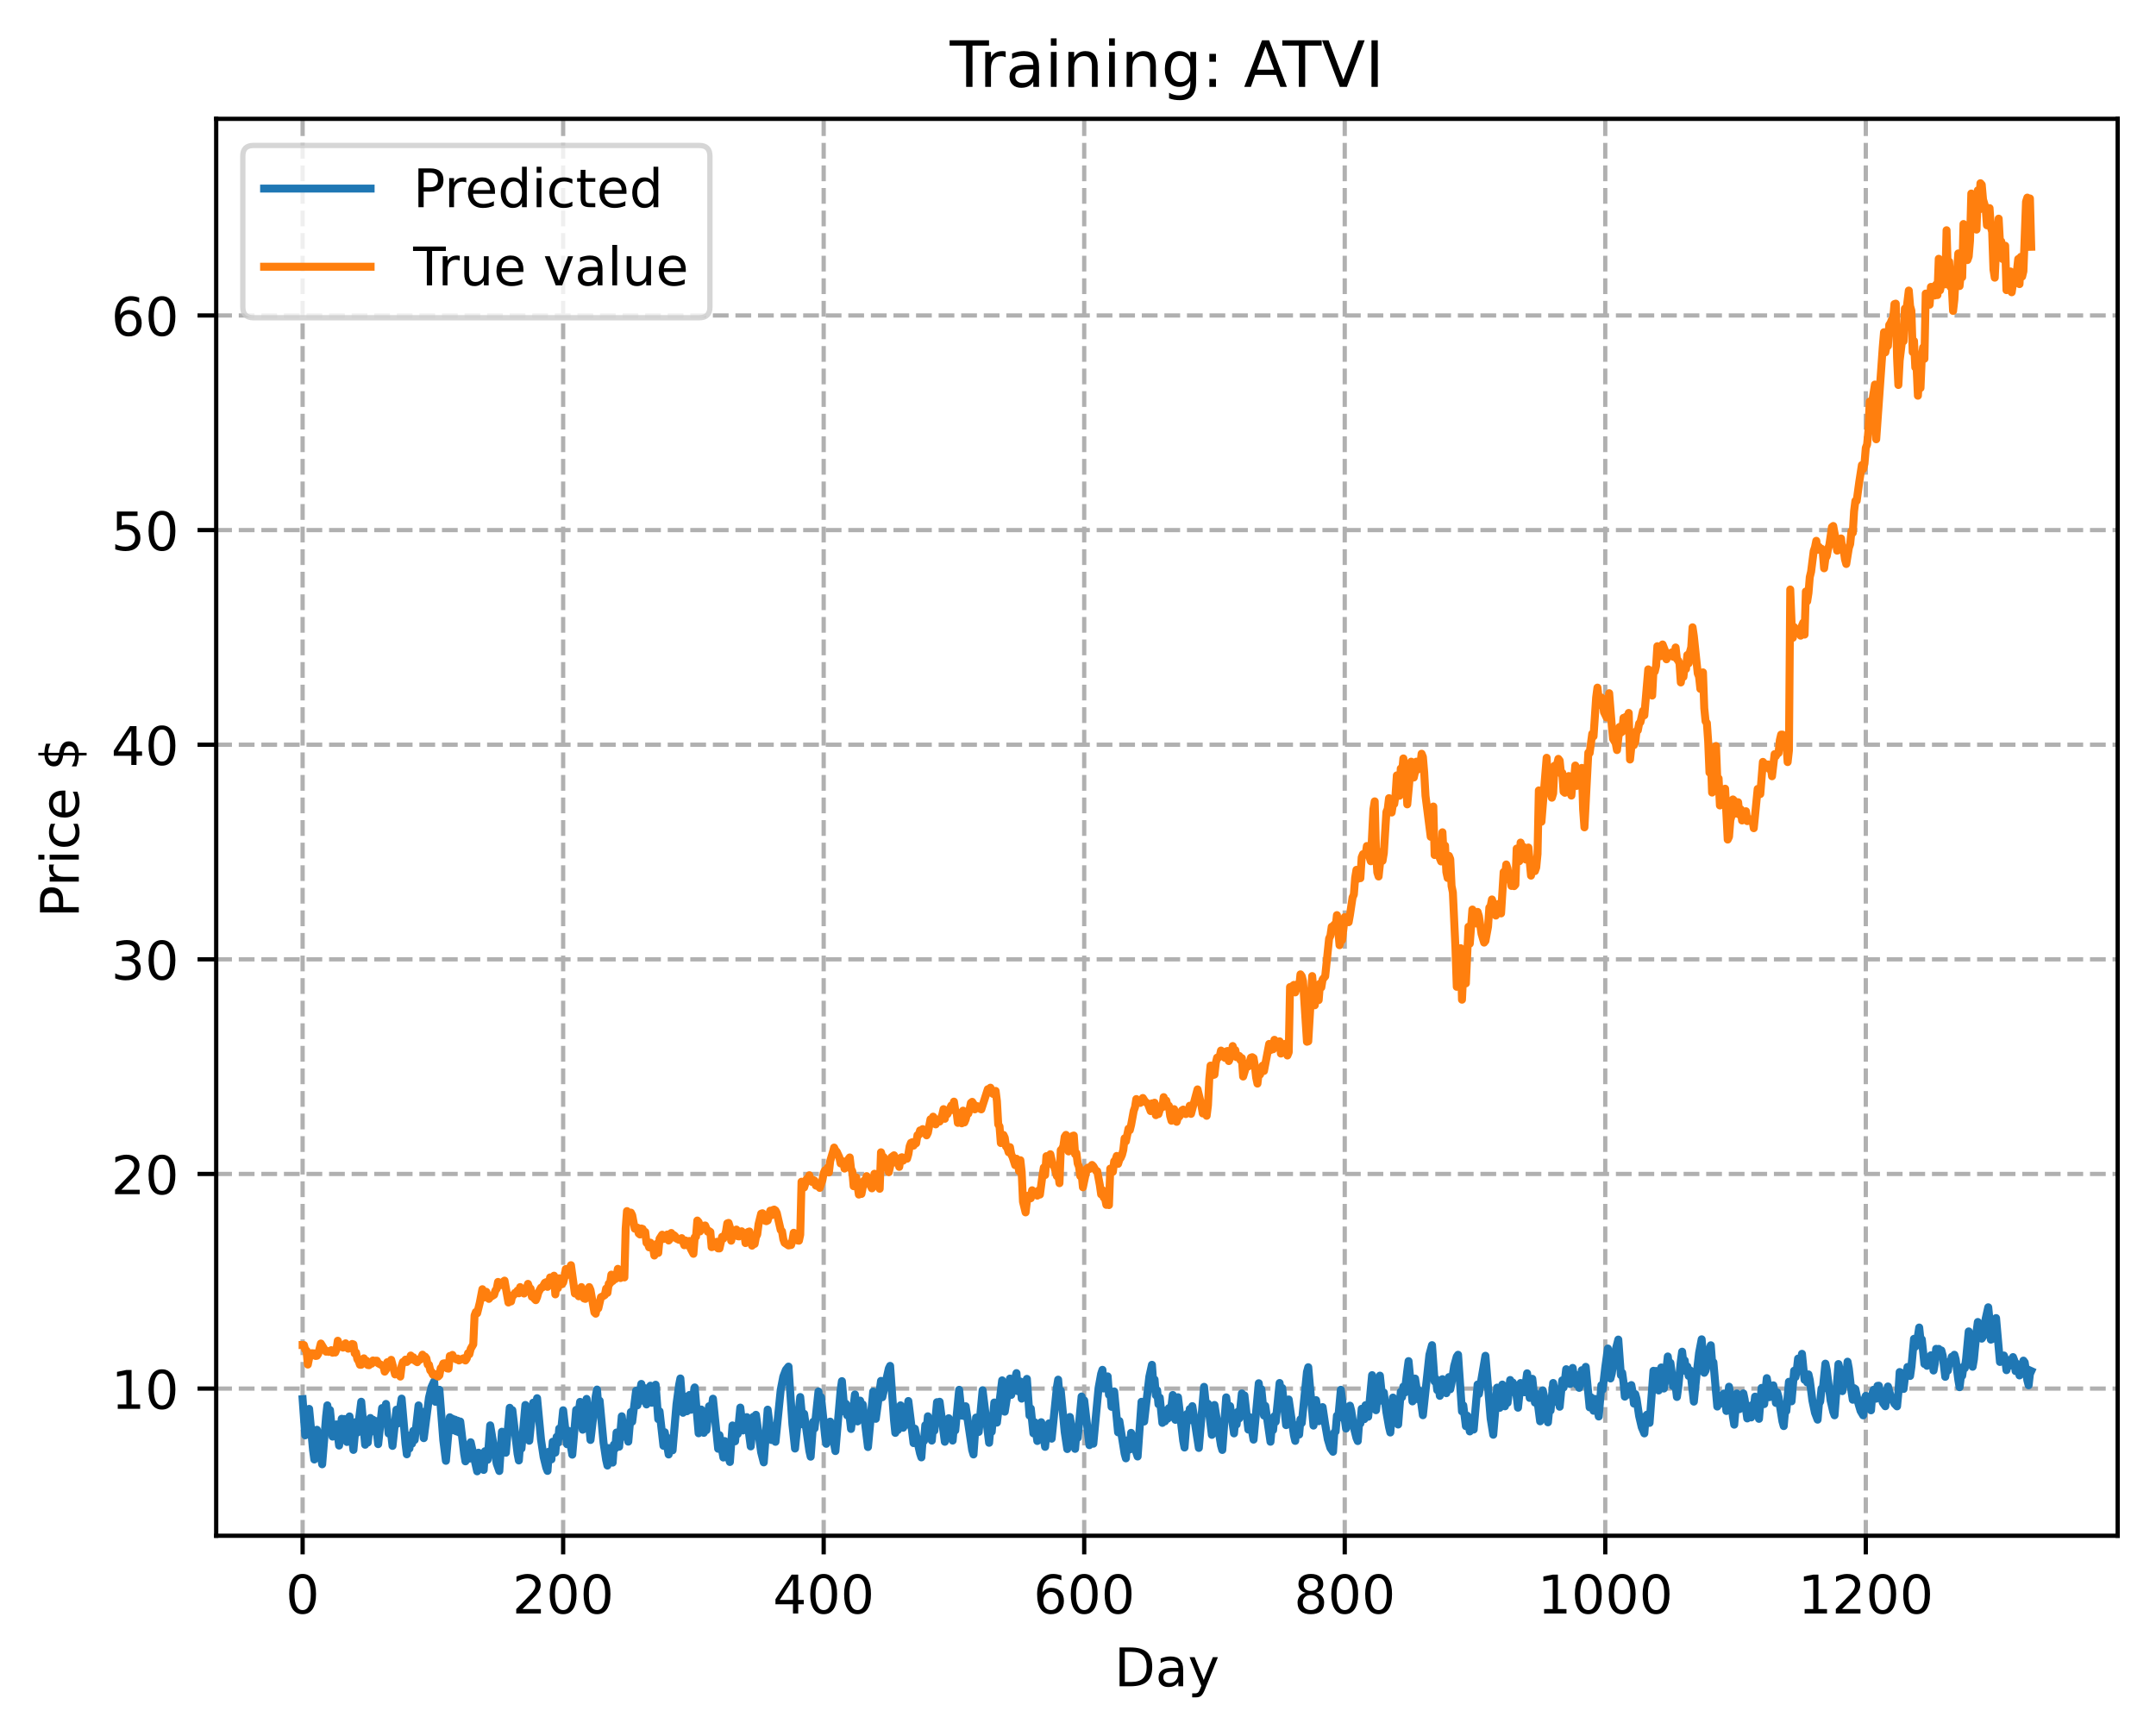 <?xml version="1.0" encoding="utf-8" standalone="no"?>
<!DOCTYPE svg PUBLIC "-//W3C//DTD SVG 1.1//EN"
  "http://www.w3.org/Graphics/SVG/1.1/DTD/svg11.dtd">
<!-- Created with matplotlib (https://matplotlib.org/) -->
<svg height="325.986pt" version="1.1" viewBox="0 0 404.923 325.986" width="404.923pt" xmlns="http://www.w3.org/2000/svg" xmlns:xlink="http://www.w3.org/1999/xlink">
 <defs>
  <style type="text/css">
*{stroke-linecap:butt;stroke-linejoin:round;}
  </style>
 </defs>
 <g id="figure_1">
  <g id="patch_1">
   <path d="M 0 325.986 
L 404.923 325.986 
L 404.923 0 
L 0 0 
z
" style="fill:#ffffff;"/>
  </g>
  <g id="axes_1">
   <g id="patch_2">
    <path d="M 40.603 288.43 
L 397.723 288.43 
L 397.723 22.318 
L 40.603 22.318 
z
" style="fill:#ffffff;"/>
   </g>
   <g id="matplotlib.axis_1">
    <g id="xtick_1">
     <g id="line2d_1">
      <path clip-path="url(#pa833318320)" d="M 56.836 288.43 
L 56.836 22.318 
" style="fill:none;stroke:#b0b0b0;stroke-dasharray:2.96,1.28;stroke-dashoffset:0;stroke-width:0.8;"/>
     </g>
     <g id="line2d_2">
      <defs>
       <path d="M 0 0 
L 0 3.5 
" id="m5041a5be89" style="stroke:#000000;stroke-width:0.8;"/>
      </defs>
      <g>
       <use style="stroke:#000000;stroke-width:0.8;" x="56.836" xlink:href="#m5041a5be89" y="288.43"/>
      </g>
     </g>
     <g id="text_1">
      <!-- 0 -->
      <defs>
       <path d="M 31.781 66.406 
Q 24.172 66.406 20.328 58.906 
Q 16.5 51.422 16.5 36.375 
Q 16.5 21.391 20.328 13.891 
Q 24.172 6.391 31.781 6.391 
Q 39.453 6.391 43.281 13.891 
Q 47.125 21.391 47.125 36.375 
Q 47.125 51.422 43.281 58.906 
Q 39.453 66.406 31.781 66.406 
z
M 31.781 74.219 
Q 44.047 74.219 50.516 64.516 
Q 56.984 54.828 56.984 36.375 
Q 56.984 17.969 50.516 8.266 
Q 44.047 -1.422 31.781 -1.422 
Q 19.531 -1.422 13.062 8.266 
Q 6.594 17.969 6.594 36.375 
Q 6.594 54.828 13.062 64.516 
Q 19.531 74.219 31.781 74.219 
z
" id="DejaVuSans-48"/>
      </defs>
      <g transform="translate(53.655 303.029)scale(0.1 -0.1)">
       <use xlink:href="#DejaVuSans-48"/>
      </g>
     </g>
    </g>
    <g id="xtick_2">
     <g id="line2d_3">
      <path clip-path="url(#pa833318320)" d="M 105.766 288.43 
L 105.766 22.318 
" style="fill:none;stroke:#b0b0b0;stroke-dasharray:2.96,1.28;stroke-dashoffset:0;stroke-width:0.8;"/>
     </g>
     <g id="line2d_4">
      <g>
       <use style="stroke:#000000;stroke-width:0.8;" x="105.766" xlink:href="#m5041a5be89" y="288.43"/>
      </g>
     </g>
     <g id="text_2">
      <!-- 200 -->
      <defs>
       <path d="M 19.188 8.297 
L 53.609 8.297 
L 53.609 0 
L 7.328 0 
L 7.328 8.297 
Q 12.938 14.109 22.625 23.891 
Q 32.328 33.688 34.812 36.531 
Q 39.547 41.844 41.422 45.531 
Q 43.312 49.219 43.312 52.781 
Q 43.312 58.594 39.234 62.25 
Q 35.156 65.922 28.609 65.922 
Q 23.969 65.922 18.812 64.312 
Q 13.672 62.703 7.812 59.422 
L 7.812 69.391 
Q 13.766 71.781 18.938 73 
Q 24.125 74.219 28.422 74.219 
Q 39.75 74.219 46.484 68.547 
Q 53.219 62.891 53.219 53.422 
Q 53.219 48.922 51.531 44.891 
Q 49.859 40.875 45.406 35.406 
Q 44.188 33.984 37.641 27.219 
Q 31.109 20.453 19.188 8.297 
z
" id="DejaVuSans-50"/>
      </defs>
      <g transform="translate(96.223 303.029)scale(0.1 -0.1)">
       <use xlink:href="#DejaVuSans-50"/>
       <use x="63.623" xlink:href="#DejaVuSans-48"/>
       <use x="127.246" xlink:href="#DejaVuSans-48"/>
      </g>
     </g>
    </g>
    <g id="xtick_3">
     <g id="line2d_5">
      <path clip-path="url(#pa833318320)" d="M 154.697 288.43 
L 154.697 22.318 
" style="fill:none;stroke:#b0b0b0;stroke-dasharray:2.96,1.28;stroke-dashoffset:0;stroke-width:0.8;"/>
     </g>
     <g id="line2d_6">
      <g>
       <use style="stroke:#000000;stroke-width:0.8;" x="154.697" xlink:href="#m5041a5be89" y="288.43"/>
      </g>
     </g>
     <g id="text_3">
      <!-- 400 -->
      <defs>
       <path d="M 37.797 64.312 
L 12.891 25.391 
L 37.797 25.391 
z
M 35.203 72.906 
L 47.609 72.906 
L 47.609 25.391 
L 58.016 25.391 
L 58.016 17.188 
L 47.609 17.188 
L 47.609 0 
L 37.797 0 
L 37.797 17.188 
L 4.891 17.188 
L 4.891 26.703 
z
" id="DejaVuSans-52"/>
      </defs>
      <g transform="translate(145.153 303.029)scale(0.1 -0.1)">
       <use xlink:href="#DejaVuSans-52"/>
       <use x="63.623" xlink:href="#DejaVuSans-48"/>
       <use x="127.246" xlink:href="#DejaVuSans-48"/>
      </g>
     </g>
    </g>
    <g id="xtick_4">
     <g id="line2d_7">
      <path clip-path="url(#pa833318320)" d="M 203.628 288.43 
L 203.628 22.318 
" style="fill:none;stroke:#b0b0b0;stroke-dasharray:2.96,1.28;stroke-dashoffset:0;stroke-width:0.8;"/>
     </g>
     <g id="line2d_8">
      <g>
       <use style="stroke:#000000;stroke-width:0.8;" x="203.628" xlink:href="#m5041a5be89" y="288.43"/>
      </g>
     </g>
     <g id="text_4">
      <!-- 600 -->
      <defs>
       <path d="M 33.016 40.375 
Q 26.375 40.375 22.484 35.828 
Q 18.609 31.297 18.609 23.391 
Q 18.609 15.531 22.484 10.953 
Q 26.375 6.391 33.016 6.391 
Q 39.656 6.391 43.531 10.953 
Q 47.406 15.531 47.406 23.391 
Q 47.406 31.297 43.531 35.828 
Q 39.656 40.375 33.016 40.375 
z
M 52.594 71.297 
L 52.594 62.312 
Q 48.875 64.062 45.094 64.984 
Q 41.312 65.922 37.594 65.922 
Q 27.828 65.922 22.672 59.328 
Q 17.531 52.734 16.797 39.406 
Q 19.672 43.656 24.016 45.922 
Q 28.375 48.188 33.594 48.188 
Q 44.578 48.188 50.953 41.516 
Q 57.328 34.859 57.328 23.391 
Q 57.328 12.156 50.688 5.359 
Q 44.047 -1.422 33.016 -1.422 
Q 20.359 -1.422 13.672 8.266 
Q 6.984 17.969 6.984 36.375 
Q 6.984 53.656 15.188 63.938 
Q 23.391 74.219 37.203 74.219 
Q 40.922 74.219 44.703 73.484 
Q 48.484 72.75 52.594 71.297 
z
" id="DejaVuSans-54"/>
      </defs>
      <g transform="translate(194.084 303.029)scale(0.1 -0.1)">
       <use xlink:href="#DejaVuSans-54"/>
       <use x="63.623" xlink:href="#DejaVuSans-48"/>
       <use x="127.246" xlink:href="#DejaVuSans-48"/>
      </g>
     </g>
    </g>
    <g id="xtick_5">
     <g id="line2d_9">
      <path clip-path="url(#pa833318320)" d="M 252.558 288.43 
L 252.558 22.318 
" style="fill:none;stroke:#b0b0b0;stroke-dasharray:2.96,1.28;stroke-dashoffset:0;stroke-width:0.8;"/>
     </g>
     <g id="line2d_10">
      <g>
       <use style="stroke:#000000;stroke-width:0.8;" x="252.558" xlink:href="#m5041a5be89" y="288.43"/>
      </g>
     </g>
     <g id="text_5">
      <!-- 800 -->
      <defs>
       <path d="M 31.781 34.625 
Q 24.75 34.625 20.719 30.859 
Q 16.703 27.094 16.703 20.516 
Q 16.703 13.922 20.719 10.156 
Q 24.75 6.391 31.781 6.391 
Q 38.812 6.391 42.859 10.172 
Q 46.922 13.969 46.922 20.516 
Q 46.922 27.094 42.891 30.859 
Q 38.875 34.625 31.781 34.625 
z
M 21.922 38.812 
Q 15.578 40.375 12.031 44.719 
Q 8.5 49.078 8.5 55.328 
Q 8.5 64.062 14.719 69.141 
Q 20.953 74.219 31.781 74.219 
Q 42.672 74.219 48.875 69.141 
Q 55.078 64.062 55.078 55.328 
Q 55.078 49.078 51.531 44.719 
Q 48 40.375 41.703 38.812 
Q 48.828 37.156 52.797 32.312 
Q 56.781 27.484 56.781 20.516 
Q 56.781 9.906 50.312 4.234 
Q 43.844 -1.422 31.781 -1.422 
Q 19.734 -1.422 13.25 4.234 
Q 6.781 9.906 6.781 20.516 
Q 6.781 27.484 10.781 32.312 
Q 14.797 37.156 21.922 38.812 
z
M 18.312 54.391 
Q 18.312 48.734 21.844 45.562 
Q 25.391 42.391 31.781 42.391 
Q 38.141 42.391 41.719 45.562 
Q 45.312 48.734 45.312 54.391 
Q 45.312 60.062 41.719 63.234 
Q 38.141 66.406 31.781 66.406 
Q 25.391 66.406 21.844 63.234 
Q 18.312 60.062 18.312 54.391 
z
" id="DejaVuSans-56"/>
      </defs>
      <g transform="translate(243.015 303.029)scale(0.1 -0.1)">
       <use xlink:href="#DejaVuSans-56"/>
       <use x="63.623" xlink:href="#DejaVuSans-48"/>
       <use x="127.246" xlink:href="#DejaVuSans-48"/>
      </g>
     </g>
    </g>
    <g id="xtick_6">
     <g id="line2d_11">
      <path clip-path="url(#pa833318320)" d="M 301.489 288.43 
L 301.489 22.318 
" style="fill:none;stroke:#b0b0b0;stroke-dasharray:2.96,1.28;stroke-dashoffset:0;stroke-width:0.8;"/>
     </g>
     <g id="line2d_12">
      <g>
       <use style="stroke:#000000;stroke-width:0.8;" x="301.489" xlink:href="#m5041a5be89" y="288.43"/>
      </g>
     </g>
     <g id="text_6">
      <!-- 1000 -->
      <defs>
       <path d="M 12.406 8.297 
L 28.516 8.297 
L 28.516 63.922 
L 10.984 60.406 
L 10.984 69.391 
L 28.422 72.906 
L 38.281 72.906 
L 38.281 8.297 
L 54.391 8.297 
L 54.391 0 
L 12.406 0 
z
" id="DejaVuSans-49"/>
      </defs>
      <g transform="translate(288.764 303.029)scale(0.1 -0.1)">
       <use xlink:href="#DejaVuSans-49"/>
       <use x="63.623" xlink:href="#DejaVuSans-48"/>
       <use x="127.246" xlink:href="#DejaVuSans-48"/>
       <use x="190.869" xlink:href="#DejaVuSans-48"/>
      </g>
     </g>
    </g>
    <g id="xtick_7">
     <g id="line2d_13">
      <path clip-path="url(#pa833318320)" d="M 350.419 288.43 
L 350.419 22.318 
" style="fill:none;stroke:#b0b0b0;stroke-dasharray:2.96,1.28;stroke-dashoffset:0;stroke-width:0.8;"/>
     </g>
     <g id="line2d_14">
      <g>
       <use style="stroke:#000000;stroke-width:0.8;" x="350.419" xlink:href="#m5041a5be89" y="288.43"/>
      </g>
     </g>
     <g id="text_7">
      <!-- 1200 -->
      <g transform="translate(337.694 303.029)scale(0.1 -0.1)">
       <use xlink:href="#DejaVuSans-49"/>
       <use x="63.623" xlink:href="#DejaVuSans-50"/>
       <use x="127.246" xlink:href="#DejaVuSans-48"/>
       <use x="190.869" xlink:href="#DejaVuSans-48"/>
      </g>
     </g>
    </g>
    <g id="text_8">
     <!-- Day -->
     <defs>
      <path d="M 19.672 64.797 
L 19.672 8.109 
L 31.594 8.109 
Q 46.688 8.109 53.688 14.938 
Q 60.688 21.781 60.688 36.531 
Q 60.688 51.172 53.688 57.984 
Q 46.688 64.797 31.594 64.797 
z
M 9.812 72.906 
L 30.078 72.906 
Q 51.266 72.906 61.172 64.094 
Q 71.094 55.281 71.094 36.531 
Q 71.094 17.672 61.125 8.828 
Q 51.172 0 30.078 0 
L 9.812 0 
z
" id="DejaVuSans-68"/>
      <path d="M 34.281 27.484 
Q 23.391 27.484 19.188 25 
Q 14.984 22.516 14.984 16.5 
Q 14.984 11.719 18.141 8.906 
Q 21.297 6.109 26.703 6.109 
Q 34.188 6.109 38.703 11.406 
Q 43.219 16.703 43.219 25.484 
L 43.219 27.484 
z
M 52.203 31.203 
L 52.203 0 
L 43.219 0 
L 43.219 8.297 
Q 40.141 3.328 35.547 0.953 
Q 30.953 -1.422 24.312 -1.422 
Q 15.922 -1.422 10.953 3.297 
Q 6 8.016 6 15.922 
Q 6 25.141 12.172 29.828 
Q 18.359 34.516 30.609 34.516 
L 43.219 34.516 
L 43.219 35.406 
Q 43.219 41.609 39.141 45 
Q 35.062 48.391 27.688 48.391 
Q 23 48.391 18.547 47.266 
Q 14.109 46.141 10.016 43.891 
L 10.016 52.203 
Q 14.938 54.109 19.578 55.047 
Q 24.219 56 28.609 56 
Q 40.484 56 46.344 49.844 
Q 52.203 43.703 52.203 31.203 
z
" id="DejaVuSans-97"/>
      <path d="M 32.172 -5.078 
Q 28.375 -14.844 24.75 -17.812 
Q 21.141 -20.797 15.094 -20.797 
L 7.906 -20.797 
L 7.906 -13.281 
L 13.188 -13.281 
Q 16.891 -13.281 18.938 -11.516 
Q 21 -9.766 23.484 -3.219 
L 25.094 0.875 
L 2.984 54.688 
L 12.5 54.688 
L 29.594 11.922 
L 46.688 54.688 
L 56.203 54.688 
z
" id="DejaVuSans-121"/>
     </defs>
     <g transform="translate(209.29 316.707)scale(0.1 -0.1)">
      <use xlink:href="#DejaVuSans-68"/>
      <use x="77.002" xlink:href="#DejaVuSans-97"/>
      <use x="138.281" xlink:href="#DejaVuSans-121"/>
     </g>
    </g>
   </g>
   <g id="matplotlib.axis_2">
    <g id="ytick_1">
     <g id="line2d_15">
      <path clip-path="url(#pa833318320)" d="M 40.603 260.797 
L 397.723 260.797 
" style="fill:none;stroke:#b0b0b0;stroke-dasharray:2.96,1.28;stroke-dashoffset:0;stroke-width:0.8;"/>
     </g>
     <g id="line2d_16">
      <defs>
       <path d="M 0 0 
L -3.5 0 
" id="m96596b3d98" style="stroke:#000000;stroke-width:0.8;"/>
      </defs>
      <g>
       <use style="stroke:#000000;stroke-width:0.8;" x="40.603" xlink:href="#m96596b3d98" y="260.797"/>
      </g>
     </g>
     <g id="text_9">
      <!-- 10 -->
      <g transform="translate(20.878 264.596)scale(0.1 -0.1)">
       <use xlink:href="#DejaVuSans-49"/>
       <use x="63.623" xlink:href="#DejaVuSans-48"/>
      </g>
     </g>
    </g>
    <g id="ytick_2">
     <g id="line2d_17">
      <path clip-path="url(#pa833318320)" d="M 40.603 220.487 
L 397.723 220.487 
" style="fill:none;stroke:#b0b0b0;stroke-dasharray:2.96,1.28;stroke-dashoffset:0;stroke-width:0.8;"/>
     </g>
     <g id="line2d_18">
      <g>
       <use style="stroke:#000000;stroke-width:0.8;" x="40.603" xlink:href="#m96596b3d98" y="220.487"/>
      </g>
     </g>
     <g id="text_10">
      <!-- 20 -->
      <g transform="translate(20.878 224.286)scale(0.1 -0.1)">
       <use xlink:href="#DejaVuSans-50"/>
       <use x="63.623" xlink:href="#DejaVuSans-48"/>
      </g>
     </g>
    </g>
    <g id="ytick_3">
     <g id="line2d_19">
      <path clip-path="url(#pa833318320)" d="M 40.603 180.176 
L 397.723 180.176 
" style="fill:none;stroke:#b0b0b0;stroke-dasharray:2.96,1.28;stroke-dashoffset:0;stroke-width:0.8;"/>
     </g>
     <g id="line2d_20">
      <g>
       <use style="stroke:#000000;stroke-width:0.8;" x="40.603" xlink:href="#m96596b3d98" y="180.176"/>
      </g>
     </g>
     <g id="text_11">
      <!-- 30 -->
      <defs>
       <path d="M 40.578 39.312 
Q 47.656 37.797 51.625 33 
Q 55.609 28.219 55.609 21.188 
Q 55.609 10.406 48.188 4.484 
Q 40.766 -1.422 27.094 -1.422 
Q 22.516 -1.422 17.656 -0.516 
Q 12.797 0.391 7.625 2.203 
L 7.625 11.719 
Q 11.719 9.328 16.594 8.109 
Q 21.484 6.891 26.812 6.891 
Q 36.078 6.891 40.938 10.547 
Q 45.797 14.203 45.797 21.188 
Q 45.797 27.641 41.281 31.266 
Q 36.766 34.906 28.719 34.906 
L 20.219 34.906 
L 20.219 43.016 
L 29.109 43.016 
Q 36.375 43.016 40.234 45.922 
Q 44.094 48.828 44.094 54.297 
Q 44.094 59.906 40.109 62.906 
Q 36.141 65.922 28.719 65.922 
Q 24.656 65.922 20.016 65.031 
Q 15.375 64.156 9.812 62.312 
L 9.812 71.094 
Q 15.438 72.656 20.344 73.438 
Q 25.25 74.219 29.594 74.219 
Q 40.828 74.219 47.359 69.109 
Q 53.906 64.016 53.906 55.328 
Q 53.906 49.266 50.438 45.094 
Q 46.969 40.922 40.578 39.312 
z
" id="DejaVuSans-51"/>
      </defs>
      <g transform="translate(20.878 183.976)scale(0.1 -0.1)">
       <use xlink:href="#DejaVuSans-51"/>
       <use x="63.623" xlink:href="#DejaVuSans-48"/>
      </g>
     </g>
    </g>
    <g id="ytick_4">
     <g id="line2d_21">
      <path clip-path="url(#pa833318320)" d="M 40.603 139.866 
L 397.723 139.866 
" style="fill:none;stroke:#b0b0b0;stroke-dasharray:2.96,1.28;stroke-dashoffset:0;stroke-width:0.8;"/>
     </g>
     <g id="line2d_22">
      <g>
       <use style="stroke:#000000;stroke-width:0.8;" x="40.603" xlink:href="#m96596b3d98" y="139.866"/>
      </g>
     </g>
     <g id="text_12">
      <!-- 40 -->
      <g transform="translate(20.878 143.665)scale(0.1 -0.1)">
       <use xlink:href="#DejaVuSans-52"/>
       <use x="63.623" xlink:href="#DejaVuSans-48"/>
      </g>
     </g>
    </g>
    <g id="ytick_5">
     <g id="line2d_23">
      <path clip-path="url(#pa833318320)" d="M 40.603 99.556 
L 397.723 99.556 
" style="fill:none;stroke:#b0b0b0;stroke-dasharray:2.96,1.28;stroke-dashoffset:0;stroke-width:0.8;"/>
     </g>
     <g id="line2d_24">
      <g>
       <use style="stroke:#000000;stroke-width:0.8;" x="40.603" xlink:href="#m96596b3d98" y="99.556"/>
      </g>
     </g>
     <g id="text_13">
      <!-- 50 -->
      <defs>
       <path d="M 10.797 72.906 
L 49.516 72.906 
L 49.516 64.594 
L 19.828 64.594 
L 19.828 46.734 
Q 21.969 47.469 24.109 47.828 
Q 26.266 48.188 28.422 48.188 
Q 40.625 48.188 47.75 41.5 
Q 54.891 34.812 54.891 23.391 
Q 54.891 11.625 47.562 5.094 
Q 40.234 -1.422 26.906 -1.422 
Q 22.312 -1.422 17.547 -0.641 
Q 12.797 0.141 7.719 1.703 
L 7.719 11.625 
Q 12.109 9.234 16.797 8.062 
Q 21.484 6.891 26.703 6.891 
Q 35.156 6.891 40.078 11.328 
Q 45.016 15.766 45.016 23.391 
Q 45.016 31 40.078 35.438 
Q 35.156 39.891 26.703 39.891 
Q 22.75 39.891 18.812 39.016 
Q 14.891 38.141 10.797 36.281 
z
" id="DejaVuSans-53"/>
      </defs>
      <g transform="translate(20.878 103.355)scale(0.1 -0.1)">
       <use xlink:href="#DejaVuSans-53"/>
       <use x="63.623" xlink:href="#DejaVuSans-48"/>
      </g>
     </g>
    </g>
    <g id="ytick_6">
     <g id="line2d_25">
      <path clip-path="url(#pa833318320)" d="M 40.603 59.245 
L 397.723 59.245 
" style="fill:none;stroke:#b0b0b0;stroke-dasharray:2.96,1.28;stroke-dashoffset:0;stroke-width:0.8;"/>
     </g>
     <g id="line2d_26">
      <g>
       <use style="stroke:#000000;stroke-width:0.8;" x="40.603" xlink:href="#m96596b3d98" y="59.245"/>
      </g>
     </g>
     <g id="text_14">
      <!-- 60 -->
      <g transform="translate(20.878 63.045)scale(0.1 -0.1)">
       <use xlink:href="#DejaVuSans-54"/>
       <use x="63.623" xlink:href="#DejaVuSans-48"/>
      </g>
     </g>
    </g>
    <g id="text_15">
     <!-- Price $ -->
     <defs>
      <path d="M 19.672 64.797 
L 19.672 37.406 
L 32.078 37.406 
Q 38.969 37.406 42.719 40.969 
Q 46.484 44.531 46.484 51.125 
Q 46.484 57.672 42.719 61.234 
Q 38.969 64.797 32.078 64.797 
z
M 9.812 72.906 
L 32.078 72.906 
Q 44.344 72.906 50.609 67.359 
Q 56.891 61.812 56.891 51.125 
Q 56.891 40.328 50.609 34.812 
Q 44.344 29.297 32.078 29.297 
L 19.672 29.297 
L 19.672 0 
L 9.812 0 
z
" id="DejaVuSans-80"/>
      <path d="M 41.109 46.297 
Q 39.594 47.172 37.812 47.578 
Q 36.031 48 33.891 48 
Q 26.266 48 22.188 43.047 
Q 18.109 38.094 18.109 28.812 
L 18.109 0 
L 9.078 0 
L 9.078 54.688 
L 18.109 54.688 
L 18.109 46.188 
Q 20.953 51.172 25.484 53.578 
Q 30.031 56 36.531 56 
Q 37.453 56 38.578 55.875 
Q 39.703 55.766 41.062 55.516 
z
" id="DejaVuSans-114"/>
      <path d="M 9.422 54.688 
L 18.406 54.688 
L 18.406 0 
L 9.422 0 
z
M 9.422 75.984 
L 18.406 75.984 
L 18.406 64.594 
L 9.422 64.594 
z
" id="DejaVuSans-105"/>
      <path d="M 48.781 52.594 
L 48.781 44.188 
Q 44.969 46.297 41.141 47.344 
Q 37.312 48.391 33.406 48.391 
Q 24.656 48.391 19.812 42.844 
Q 14.984 37.312 14.984 27.297 
Q 14.984 17.281 19.812 11.734 
Q 24.656 6.203 33.406 6.203 
Q 37.312 6.203 41.141 7.25 
Q 44.969 8.297 48.781 10.406 
L 48.781 2.094 
Q 45.016 0.344 40.984 -0.531 
Q 36.969 -1.422 32.422 -1.422 
Q 20.062 -1.422 12.781 6.344 
Q 5.516 14.109 5.516 27.297 
Q 5.516 40.672 12.859 48.328 
Q 20.219 56 33.016 56 
Q 37.156 56 41.109 55.141 
Q 45.062 54.297 48.781 52.594 
z
" id="DejaVuSans-99"/>
      <path d="M 56.203 29.594 
L 56.203 25.203 
L 14.891 25.203 
Q 15.484 15.922 20.484 11.062 
Q 25.484 6.203 34.422 6.203 
Q 39.594 6.203 44.453 7.469 
Q 49.312 8.734 54.109 11.281 
L 54.109 2.781 
Q 49.266 0.734 44.188 -0.344 
Q 39.109 -1.422 33.891 -1.422 
Q 20.797 -1.422 13.156 6.188 
Q 5.516 13.812 5.516 26.812 
Q 5.516 40.234 12.766 48.109 
Q 20.016 56 32.328 56 
Q 43.359 56 49.781 48.891 
Q 56.203 41.797 56.203 29.594 
z
M 47.219 32.234 
Q 47.125 39.594 43.094 43.984 
Q 39.062 48.391 32.422 48.391 
Q 24.906 48.391 20.391 44.141 
Q 15.875 39.891 15.188 32.172 
z
" id="DejaVuSans-101"/>
      <path id="DejaVuSans-32"/>
      <path d="M 33.797 -14.703 
L 28.906 -14.703 
L 28.859 0 
Q 23.734 0.094 18.609 1.188 
Q 13.484 2.297 8.297 4.5 
L 8.297 13.281 
Q 13.281 10.156 18.375 8.562 
Q 23.484 6.984 28.906 6.938 
L 28.906 29.203 
Q 18.109 30.953 13.203 35.156 
Q 8.297 39.359 8.297 46.688 
Q 8.297 54.641 13.625 59.219 
Q 18.953 63.812 28.906 64.5 
L 28.906 75.984 
L 33.797 75.984 
L 33.797 64.656 
Q 38.328 64.453 42.578 63.688 
Q 46.828 62.938 50.875 61.625 
L 50.875 53.078 
Q 46.828 55.125 42.547 56.25 
Q 38.281 57.375 33.797 57.562 
L 33.797 36.719 
Q 44.875 35.016 50.094 30.609 
Q 55.328 26.219 55.328 18.609 
Q 55.328 10.359 49.781 5.594 
Q 44.234 0.828 33.797 0.094 
z
M 28.906 37.594 
L 28.906 57.625 
Q 23.25 56.984 20.266 54.391 
Q 17.281 51.812 17.281 47.516 
Q 17.281 43.312 20.031 40.969 
Q 22.797 38.625 28.906 37.594 
z
M 33.797 28.219 
L 33.797 7.078 
Q 39.984 7.906 43.141 10.594 
Q 46.297 13.281 46.297 17.672 
Q 46.297 21.969 43.281 24.5 
Q 40.281 27.047 33.797 28.219 
z
" id="DejaVuSans-36"/>
     </defs>
     <g transform="translate(14.798 172.342)rotate(-90)scale(0.1 -0.1)">
      <use xlink:href="#DejaVuSans-80"/>
      <use x="58.553" xlink:href="#DejaVuSans-114"/>
      <use x="99.666" xlink:href="#DejaVuSans-105"/>
      <use x="127.449" xlink:href="#DejaVuSans-99"/>
      <use x="182.43" xlink:href="#DejaVuSans-101"/>
      <use x="243.953" xlink:href="#DejaVuSans-32"/>
      <use x="275.74" xlink:href="#DejaVuSans-36"/>
     </g>
    </g>
   </g>
   <g id="line2d_27">
    <path clip-path="url(#pa833318320)" d="M 56.836 262.788 
L 57.325 269.574 
L 58.059 264.607 
L 58.793 272.344 
L 59.038 274.114 
L 59.527 268.53 
L 60.506 275.013 
L 61.24 266.061 
L 61.484 263.941 
L 61.729 266.516 
L 61.974 264.821 
L 62.463 269.814 
L 62.708 267.686 
L 62.952 269.695 
L 63.197 267.524 
L 63.686 271.498 
L 64.175 266.467 
L 64.42 268.558 
L 64.665 266.508 
L 65.154 270.823 
L 65.643 266.022 
L 66.377 272.312 
L 66.867 267.066 
L 67.111 269.073 
L 67.845 263.264 
L 68.579 271.342 
L 68.824 269.137 
L 69.069 270.939 
L 69.558 266.316 
L 69.802 268.573 
L 70.047 266.636 
L 70.292 268.876 
L 70.536 266.883 
L 71.026 271.231 
L 71.76 264.454 
L 72.004 267.051 
L 72.494 263.677 
L 72.983 269.231 
L 73.228 267.283 
L 73.717 271.56 
L 74.451 264.764 
L 74.696 267.369 
L 75.429 262.676 
L 76.163 271.152 
L 76.408 273.14 
L 76.653 270.577 
L 76.897 272.057 
L 77.142 269.52 
L 77.387 271.143 
L 77.631 268.722 
L 77.876 270.45 
L 78.61 263.953 
L 78.855 266.651 
L 79.099 265.069 
L 79.589 270.104 
L 80.567 262.492 
L 81.056 260.483 
L 81.546 259.411 
L 81.79 263.285 
L 82.524 261.021 
L 83.258 270.512 
L 83.748 274.36 
L 84.482 266.178 
L 84.726 268.459 
L 84.971 266.45 
L 85.216 268.631 
L 85.46 266.632 
L 85.705 268.827 
L 85.95 266.823 
L 86.194 269.017 
L 86.439 266.979 
L 87.173 273.026 
L 87.417 274.458 
L 87.662 271.425 
L 88.151 273.949 
L 88.396 270.873 
L 89.619 276.334 
L 89.864 272.834 
L 90.109 273.378 
L 90.843 276.073 
L 91.087 272.558 
L 91.332 273.115 
L 91.577 274.174 
L 92.066 267.701 
L 93.289 274.893 
L 93.778 276.274 
L 94.268 268.898 
L 95.002 272.847 
L 95.736 264.402 
L 95.98 266.652 
L 96.225 264.847 
L 97.204 273.037 
L 97.448 274.296 
L 97.693 271.141 
L 97.938 272.069 
L 98.672 263.87 
L 99.405 270.591 
L 100.139 263.439 
L 100.384 265.939 
L 100.873 262.599 
L 101.607 270.367 
L 102.097 273.636 
L 102.586 275.63 
L 102.831 276.255 
L 103.075 272.653 
L 103.32 273.161 
L 103.565 274.095 
L 103.809 270.774 
L 104.054 271.593 
L 104.299 272.827 
L 104.543 269.859 
L 104.788 270.995 
L 105.032 268.298 
L 105.277 269.737 
L 105.766 264.871 
L 106.5 271.245 
L 106.745 268.715 
L 107.479 273.207 
L 108.213 264.795 
L 108.458 267.011 
L 108.947 263.292 
L 109.436 268.518 
L 110.17 262.733 
L 110.904 270.443 
L 111.883 262.222 
L 112.127 260.977 
L 112.372 264.195 
L 112.617 263.072 
L 113.351 270.956 
L 113.84 274.186 
L 114.085 275.249 
L 114.329 271.971 
L 114.819 273.818 
L 115.063 274.702 
L 115.308 271.311 
L 115.553 272.051 
L 115.797 269.044 
L 116.287 271.714 
L 116.776 265.993 
L 117.265 269.832 
L 117.51 267.417 
L 117.999 270.76 
L 118.488 265.198 
L 118.733 267.014 
L 119.467 261.188 
L 119.712 263.939 
L 120.446 259.916 
L 120.69 263.077 
L 121.18 260.728 
L 121.424 263.775 
L 122.158 260.253 
L 122.403 263.46 
L 123.137 260.07 
L 123.626 266.539 
L 123.871 265.058 
L 124.605 271.543 
L 124.849 268.992 
L 125.583 273.173 
L 125.828 270.155 
L 126.317 272.396 
L 127.051 263.753 
L 127.541 260.11 
L 127.785 258.893 
L 128.275 265.341 
L 128.764 262.306 
L 129.008 265.054 
L 129.498 261.988 
L 129.742 264.778 
L 130.476 260.576 
L 131.21 269.188 
L 131.7 264.726 
L 132.189 269.11 
L 132.434 266.932 
L 132.678 268.609 
L 133.168 264.105 
L 133.412 266.279 
L 133.902 262.693 
L 134.88 272.1 
L 135.125 269.532 
L 135.859 273.743 
L 136.103 270.649 
L 136.348 271.497 
L 136.837 273.803 
L 137.082 274.581 
L 137.571 267.718 
L 138.061 270.7 
L 138.305 268.016 
L 138.55 269.322 
L 139.039 264.36 
L 139.529 268.662 
L 139.773 266.481 
L 140.018 268.243 
L 140.263 266.153 
L 140.996 271.653 
L 141.486 266.086 
L 141.73 267.864 
L 141.975 265.718 
L 142.954 272.762 
L 143.443 274.655 
L 144.177 264.747 
L 144.911 270.46 
L 145.156 267.853 
L 145.645 270.792 
L 146.624 261.054 
L 147.113 258.542 
L 147.602 257.273 
L 148.091 256.664 
L 148.825 267.511 
L 149.315 272.057 
L 150.293 262.38 
L 150.783 267.528 
L 151.027 265.531 
L 152.006 272.508 
L 152.251 273.587 
L 152.74 267.019 
L 152.984 268.277 
L 153.718 261.339 
L 153.963 263.843 
L 154.208 262.404 
L 154.942 269.488 
L 155.186 271.169 
L 155.431 268.455 
L 155.676 269.555 
L 155.92 267.002 
L 156.899 272.531 
L 157.878 261.101 
L 158.122 259.396 
L 158.612 265.125 
L 158.856 263.629 
L 159.101 265.815 
L 159.345 264.116 
L 159.835 268.38 
L 160.569 261.896 
L 161.058 266.965 
L 161.547 263.056 
L 161.792 265.377 
L 162.037 263.776 
L 163.015 271.776 
L 163.994 261.354 
L 164.483 266.474 
L 165.462 259.35 
L 165.706 262.426 
L 166.93 257.024 
L 167.174 256.531 
L 167.908 266.76 
L 168.153 269.117 
L 168.398 267.051 
L 168.642 268.584 
L 169.132 263.936 
L 169.621 268.151 
L 169.866 266.019 
L 170.11 267.632 
L 170.6 263.128 
L 171.578 271.035 
L 171.823 268.322 
L 172.312 270.802 
L 172.801 272.978 
L 173.046 273.717 
L 173.291 270.267 
L 173.535 270.641 
L 173.78 267.672 
L 174.025 268.576 
L 174.269 265.997 
L 174.759 269.087 
L 175.003 270.566 
L 175.248 267.757 
L 175.493 268.699 
L 175.982 263.35 
L 176.227 265.123 
L 176.471 263.27 
L 177.45 270.786 
L 177.694 268.025 
L 177.939 268.941 
L 178.184 266.361 
L 178.673 269.19 
L 178.918 270.559 
L 179.162 267.749 
L 179.407 268.662 
L 180.141 261.024 
L 180.63 265.874 
L 180.875 264.075 
L 181.12 265.97 
L 181.364 264.111 
L 182.588 272.351 
L 182.832 273.167 
L 183.321 266.234 
L 183.566 267.318 
L 183.811 268.942 
L 184.545 261.103 
L 185.768 270.981 
L 186.013 268.127 
L 186.257 268.905 
L 186.747 263.409 
L 187.236 267.189 
L 188.215 259.248 
L 188.704 265.131 
L 189.682 258.913 
L 189.927 261.984 
L 190.416 259.78 
L 190.906 257.891 
L 191.15 261.279 
L 191.64 259.469 
L 191.884 262.684 
L 192.863 258.974 
L 193.352 265.858 
L 193.597 264.54 
L 194.086 269.198 
L 194.331 267.119 
L 194.82 270.638 
L 195.065 268.162 
L 195.309 269.463 
L 195.554 267.109 
L 196.288 271.737 
L 196.533 268.926 
L 196.777 269.922 
L 197.022 267.319 
L 197.511 270.204 
L 198.49 260.576 
L 198.735 259.116 
L 198.979 262.11 
L 199.224 261.171 
L 199.958 268.921 
L 200.447 272.149 
L 200.936 266.127 
L 201.915 272.117 
L 202.16 269.197 
L 202.404 270.042 
L 203.138 262.282 
L 203.383 264.538 
L 203.628 263.013 
L 204.606 271.42 
L 204.851 268.692 
L 205.34 271.148 
L 206.319 260.711 
L 206.808 258.018 
L 207.053 257.273 
L 207.297 260.779 
L 207.542 260.199 
L 208.031 258.502 
L 208.276 261.964 
L 208.521 261.249 
L 208.765 264.221 
L 209.255 261.324 
L 209.989 269.017 
L 210.233 266.888 
L 211.212 273.011 
L 211.457 273.895 
L 211.701 270.532 
L 211.946 270.937 
L 212.191 272.224 
L 212.435 269.108 
L 212.68 269.733 
L 213.169 272.048 
L 213.658 273.55 
L 214.392 263.272 
L 214.882 266.986 
L 215.86 258.543 
L 216.35 256.328 
L 216.594 259.718 
L 216.839 259.09 
L 217.084 262.049 
L 217.328 261.106 
L 217.573 263.738 
L 217.818 262.493 
L 218.307 267.238 
L 218.551 265.267 
L 218.796 266.945 
L 219.041 264.893 
L 219.285 266.475 
L 219.53 264.455 
L 219.775 266.146 
L 220.264 261.995 
L 220.753 266.666 
L 221.243 262.418 
L 222.221 270.609 
L 222.466 271.863 
L 222.955 265.547 
L 223.2 266.854 
L 223.445 264.628 
L 223.689 266.173 
L 223.934 264.093 
L 225.157 271.943 
L 226.136 260.468 
L 226.625 265.396 
L 226.87 263.63 
L 227.604 269.486 
L 228.093 263.871 
L 229.316 271.474 
L 229.561 272.321 
L 230.295 262.443 
L 230.784 266.177 
L 231.029 264.09 
L 231.763 269.21 
L 232.007 266.598 
L 232.252 267.536 
L 232.497 265.137 
L 232.741 266.41 
L 233.231 261.702 
L 233.475 263.609 
L 233.72 262.075 
L 234.454 268.496 
L 234.699 266.16 
L 235.188 269.008 
L 235.433 270.382 
L 236.411 259.787 
L 236.656 262.243 
L 236.9 260.91 
L 237.39 265.858 
L 237.634 264.042 
L 238.613 270.78 
L 238.858 267.926 
L 239.102 268.588 
L 239.347 265.975 
L 239.592 267.031 
L 240.326 259.743 
L 240.57 261.999 
L 240.815 260.677 
L 241.549 267.66 
L 242.038 262.84 
L 243.017 269.574 
L 243.261 270.617 
L 243.506 267.66 
L 243.751 268.196 
L 243.995 269.433 
L 244.24 266.565 
L 244.485 267.264 
L 245.463 257.667 
L 245.708 256.781 
L 246.687 267.747 
L 247.176 262.965 
L 247.665 266.923 
L 247.91 265.013 
L 248.155 266.286 
L 248.399 264.274 
L 248.888 267.539 
L 249.378 270.328 
L 249.867 271.955 
L 250.356 272.66 
L 250.601 269.036 
L 250.846 268.861 
L 251.09 265.885 
L 251.335 266.361 
L 251.824 261.021 
L 252.314 264.841 
L 252.803 268.298 
L 253.048 265.697 
L 253.292 266.345 
L 253.537 264.004 
L 253.782 264.972 
L 254.271 268.121 
L 254.76 270.081 
L 255.005 270.651 
L 255.249 267.401 
L 255.494 267.359 
L 255.739 264.586 
L 255.983 265.234 
L 256.228 266.545 
L 256.473 263.906 
L 256.717 264.535 
L 256.962 266.086 
L 257.696 258.27 
L 258.43 264.858 
L 258.919 260.533 
L 259.164 258.364 
L 259.653 263.108 
L 259.898 261.54 
L 260.387 265.242 
L 260.876 268.017 
L 261.121 269.043 
L 261.61 262.481 
L 261.855 263.249 
L 262.589 267.545 
L 263.078 261.396 
L 263.323 262.406 
L 263.568 260.414 
L 263.812 261.567 
L 264.302 257.454 
L 264.546 255.634 
L 265.28 263.202 
L 265.525 261.46 
L 265.77 258.913 
L 266.014 260.469 
L 266.259 262.777 
L 266.503 261.15 
L 266.748 262.22 
L 267.237 265.797 
L 268.461 254.434 
L 268.95 252.639 
L 269.439 259.463 
L 269.684 258.97 
L 269.929 261.083 
L 270.173 260.338 
L 270.418 262.161 
L 270.663 261.039 
L 270.907 259.024 
L 271.152 261.07 
L 271.397 259.839 
L 271.641 261.662 
L 271.886 260.457 
L 272.131 258.634 
L 272.375 260.931 
L 272.62 259.731 
L 273.109 256.548 
L 273.598 254.783 
L 273.843 254.442 
L 274.577 265.083 
L 274.822 263.945 
L 275.311 267.857 
L 275.556 265.885 
L 276.045 268.843 
L 276.29 266.324 
L 276.534 267.129 
L 276.779 268.493 
L 277.513 260.027 
L 277.758 261.816 
L 278.981 254.632 
L 279.959 266.405 
L 280.449 269.464 
L 281.183 260.609 
L 281.672 264.412 
L 282.161 260.038 
L 282.651 264.124 
L 282.895 262.203 
L 283.14 263.473 
L 283.629 259.181 
L 283.874 260.992 
L 284.118 259.655 
L 284.363 261.505 
L 284.608 260.149 
L 285.097 264.385 
L 285.586 259.749 
L 285.831 261.47 
L 286.076 259.931 
L 286.32 261.489 
L 286.81 257.923 
L 287.299 262.553 
L 287.544 261.101 
L 287.788 258.955 
L 288.278 263.426 
L 288.522 261.765 
L 288.767 263.202 
L 289.256 266.942 
L 289.746 261.125 
L 289.99 262.258 
L 290.479 265.828 
L 290.724 267.132 
L 290.969 264.576 
L 291.213 264.929 
L 291.703 259.739 
L 291.947 261.036 
L 292.192 263.284 
L 292.437 261.347 
L 292.681 262.312 
L 292.926 264.205 
L 293.415 259.246 
L 293.66 260.59 
L 293.905 259.27 
L 294.149 257.154 
L 294.394 259.097 
L 294.639 258.05 
L 294.883 259.939 
L 295.128 258.792 
L 295.373 256.912 
L 295.617 259.137 
L 295.862 258.151 
L 296.106 260.043 
L 296.351 258.96 
L 296.596 260.657 
L 296.84 259.444 
L 297.085 257.338 
L 297.33 259.302 
L 297.574 258.414 
L 297.819 256.713 
L 298.553 264.325 
L 298.798 262.42 
L 299.042 263.226 
L 299.287 264.958 
L 299.532 262.737 
L 299.776 263.351 
L 300.266 266.037 
L 300.755 260.161 
L 301 260.975 
L 301.489 256.782 
L 301.978 253.27 
L 302.467 258.897 
L 302.712 257.939 
L 303.201 254.48 
L 303.935 251.59 
L 304.425 258.274 
L 304.669 257.832 
L 304.914 259.596 
L 305.159 262.307 
L 305.403 260.823 
L 305.648 261.954 
L 305.893 260.376 
L 306.137 261.512 
L 306.382 260.135 
L 306.627 261.455 
L 306.871 263.613 
L 307.116 261.82 
L 307.361 262.705 
L 307.85 265.966 
L 308.339 268.053 
L 308.828 269.211 
L 309.073 265.987 
L 309.318 265.692 
L 309.807 267.24 
L 310.541 257.45 
L 310.786 258.912 
L 311.03 257.488 
L 311.275 258.784 
L 311.52 261.151 
L 311.764 259.551 
L 312.009 256.824 
L 312.254 258.297 
L 312.498 260.784 
L 312.743 259.315 
L 313.232 254.763 
L 313.477 256.716 
L 313.722 255.955 
L 313.966 257.733 
L 314.211 260.327 
L 314.455 259.033 
L 314.7 260.218 
L 314.945 262.368 
L 315.189 260.627 
L 315.679 255.645 
L 315.923 253.862 
L 316.168 256.104 
L 316.413 255.514 
L 316.657 257.553 
L 316.902 256.645 
L 317.147 258.417 
L 317.391 257.351 
L 317.636 258.936 
L 318.125 263.247 
L 318.615 258.291 
L 319.104 254.116 
L 319.593 251.539 
L 320.082 257.831 
L 320.327 257.418 
L 321.061 253.365 
L 321.306 252.658 
L 321.55 255.824 
L 321.795 255.851 
L 322.529 264.169 
L 322.774 262.614 
L 323.018 263.642 
L 323.263 262.123 
L 323.508 263.369 
L 323.752 261.722 
L 323.997 262.924 
L 324.242 265.001 
L 324.731 260.439 
L 324.976 261.995 
L 325.465 266.092 
L 325.71 267.57 
L 326.199 261.712 
L 326.443 262.735 
L 326.688 264.659 
L 326.933 262.621 
L 327.177 263.548 
L 327.422 261.692 
L 327.667 262.852 
L 328.156 266.402 
L 328.401 264.046 
L 328.645 264.673 
L 328.89 266.214 
L 329.135 263.841 
L 329.379 264.464 
L 329.624 262.309 
L 329.869 263.261 
L 330.358 266.479 
L 330.847 260.664 
L 331.092 261.786 
L 331.337 263.708 
L 331.826 258.833 
L 332.07 260.194 
L 332.315 262.409 
L 332.56 260.664 
L 332.804 261.821 
L 333.049 260.185 
L 333.294 261.495 
L 333.538 263.493 
L 333.783 261.501 
L 334.028 262.374 
L 334.762 266.962 
L 335.006 267.839 
L 335.251 265.009 
L 335.496 265.021 
L 335.985 259.512 
L 336.23 260.71 
L 336.474 263.19 
L 336.964 257.434 
L 337.208 258.634 
L 337.453 257.395 
L 337.698 255.158 
L 337.942 256.866 
L 338.187 256.09 
L 338.431 254.266 
L 338.921 259.157 
L 339.165 258.088 
L 339.41 259.642 
L 339.655 258.132 
L 339.899 259.204 
L 340.389 263.042 
L 340.878 265.354 
L 341.367 266.634 
L 341.612 263.667 
L 341.857 263.227 
L 342.101 260.801 
L 342.346 260.868 
L 342.835 256.11 
L 343.08 257.285 
L 343.814 263.045 
L 344.303 265.161 
L 344.548 265.815 
L 345.282 256.184 
L 345.526 257.241 
L 346.016 261.273 
L 346.26 259.459 
L 346.505 259.993 
L 346.75 258.356 
L 346.994 255.744 
L 347.239 257.059 
L 347.728 261.319 
L 347.973 262.891 
L 348.218 260.713 
L 348.462 260.886 
L 348.952 263.329 
L 349.441 264.99 
L 349.93 265.823 
L 350.175 262.815 
L 350.419 262.156 
L 350.909 263.752 
L 351.398 264.876 
L 351.643 261.816 
L 351.887 261.017 
L 352.377 262.693 
L 352.621 260.282 
L 352.866 260.253 
L 353.6 263.438 
L 354.089 264.114 
L 354.334 261.208 
L 354.579 260.397 
L 355.068 262.153 
L 355.802 263.623 
L 356.291 264.133 
L 356.536 261.591 
L 356.78 257.683 
L 357.025 257.808 
L 357.514 260.868 
L 357.759 258.754 
L 358.004 258.591 
L 358.248 256.736 
L 358.493 256.773 
L 358.738 258.429 
L 358.982 256.726 
L 359.472 251.448 
L 359.716 252.931 
L 359.961 252.532 
L 360.45 249.326 
L 360.695 251.672 
L 360.94 251.549 
L 361.429 256.172 
L 361.674 255.229 
L 361.918 256.516 
L 362.163 255.12 
L 362.407 255.634 
L 362.652 254.535 
L 362.897 255.305 
L 363.141 257.401 
L 363.386 256.042 
L 363.631 253.33 
L 363.875 254.188 
L 364.12 253.342 
L 364.365 254.404 
L 364.609 253.629 
L 364.854 254.563 
L 365.343 258.585 
L 365.588 257.079 
L 365.833 257.427 
L 366.077 255.735 
L 366.322 256.048 
L 366.567 254.818 
L 366.811 255.425 
L 367.056 254.443 
L 367.301 255.313 
L 367.79 259.124 
L 368.034 260.531 
L 368.279 258.526 
L 368.524 258.396 
L 368.768 256.645 
L 369.013 256.962 
L 369.258 255.236 
L 369.747 250.057 
L 369.992 251.367 
L 370.481 256.698 
L 370.726 255.279 
L 371.215 250.155 
L 371.46 248.288 
L 371.704 250.18 
L 371.949 249.93 
L 372.194 251.415 
L 372.438 251.028 
L 372.928 247.698 
L 373.417 245.524 
L 373.662 247.989 
L 373.906 251.602 
L 374.151 251.486 
L 374.64 248.569 
L 374.885 247.55 
L 375.374 253.099 
L 375.619 255.796 
L 375.863 254.9 
L 376.108 255.491 
L 376.353 254.58 
L 376.597 255.27 
L 376.842 257.34 
L 377.087 256.032 
L 377.331 256.544 
L 377.576 255.377 
L 377.821 255.982 
L 378.065 254.88 
L 378.31 255.517 
L 378.555 257.521 
L 378.799 256.145 
L 379.044 256.56 
L 379.289 258.326 
L 379.533 256.718 
L 379.778 257.035 
L 380.022 255.542 
L 380.267 255.874 
L 380.756 259.231 
L 381.001 260.167 
L 381.246 258.044 
L 381.49 257.505 
L 381.49 257.505 
" style="fill:none;stroke:#1f77b4;stroke-linecap:square;stroke-width:1.5;"/>
   </g>
   <g id="line2d_28">
    <path clip-path="url(#pa833318320)" d="M 56.836 252.614 
L 57.081 252.614 
L 57.325 253.461 
L 57.57 253.662 
L 57.814 256.282 
L 58.059 255.073 
L 58.548 254.146 
L 59.038 254.186 
L 59.282 254.67 
L 59.527 254.63 
L 59.772 254.267 
L 60.261 252.332 
L 60.995 253.541 
L 61.24 253.864 
L 61.484 253.743 
L 61.729 253.904 
L 62.218 253.582 
L 62.463 254.065 
L 62.708 253.702 
L 62.952 254.025 
L 63.197 253.461 
L 63.441 251.808 
L 63.686 252.654 
L 63.931 252.816 
L 64.175 252.775 
L 64.42 253.098 
L 64.909 252.292 
L 65.399 253.299 
L 65.888 253.138 
L 66.133 252.413 
L 66.377 252.493 
L 66.622 254.186 
L 66.867 254.025 
L 67.111 255.275 
L 67.356 255.637 
L 67.601 256.323 
L 67.845 256.323 
L 68.335 255.113 
L 68.579 255.557 
L 68.824 255.557 
L 69.069 256.363 
L 69.313 256.403 
L 69.558 255.96 
L 69.802 256.121 
L 70.047 255.516 
L 70.292 255.799 
L 70.536 255.557 
L 70.781 255.557 
L 71.026 256.04 
L 71.76 256.444 
L 72.004 256.524 
L 72.249 257.613 
L 72.494 257.25 
L 72.738 255.839 
L 72.983 256.121 
L 73.472 255.396 
L 74.206 258.137 
L 74.451 257.693 
L 74.94 258.016 
L 75.185 258.54 
L 75.429 256.565 
L 75.674 255.799 
L 75.919 255.799 
L 76.163 255.355 
L 76.408 255.799 
L 76.653 255.396 
L 76.897 255.436 
L 77.142 254.589 
L 77.387 254.912 
L 77.631 254.912 
L 77.876 255.516 
L 78.365 255.839 
L 78.61 255.315 
L 78.855 255.396 
L 79.099 255.033 
L 79.344 254.428 
L 79.589 254.751 
L 79.833 254.791 
L 80.078 255.113 
L 80.323 256.282 
L 80.567 256.323 
L 80.812 257.371 
L 81.056 257.653 
L 81.301 258.177 
L 81.546 258.056 
L 81.79 258.096 
L 82.035 258.419 
L 82.28 258.54 
L 82.524 258.298 
L 82.769 256.968 
L 83.014 256.726 
L 83.258 256.081 
L 83.503 256.04 
L 83.748 256.806 
L 83.992 257.008 
L 84.237 257.048 
L 84.482 254.67 
L 84.726 254.751 
L 84.971 254.468 
L 85.216 255.073 
L 85.46 255.073 
L 85.705 255.315 
L 85.95 255.154 
L 86.194 255.516 
L 86.928 255.154 
L 87.173 255.073 
L 87.417 255.516 
L 87.662 255.154 
L 87.907 254.146 
L 88.151 254.347 
L 88.396 253.34 
L 88.885 252.493 
L 89.13 247.051 
L 89.375 246.406 
L 89.619 246.648 
L 90.109 244.673 
L 90.598 242.133 
L 90.843 243.706 
L 91.087 243.544 
L 91.332 242.617 
L 91.821 243.947 
L 92.066 243.625 
L 92.8 243.181 
L 93.044 242.375 
L 93.289 242.053 
L 93.534 240.763 
L 93.778 241.287 
L 94.023 241.368 
L 94.268 241.206 
L 94.512 240.723 
L 94.757 240.521 
L 95.491 244.633 
L 95.736 243.786 
L 95.98 244.431 
L 96.225 243.302 
L 96.47 243.262 
L 96.714 242.819 
L 96.959 242.738 
L 97.204 242.375 
L 97.448 242.899 
L 97.693 241.73 
L 97.938 242.537 
L 98.182 242.577 
L 98.427 242.94 
L 98.672 242.012 
L 98.916 241.972 
L 99.161 241.126 
L 99.405 241.851 
L 99.65 242.012 
L 99.895 243.544 
L 100.139 242.94 
L 100.384 243.947 
L 100.629 244.189 
L 100.873 243.625 
L 101.118 242.738 
L 101.607 241.851 
L 101.852 241.811 
L 102.341 240.924 
L 102.586 240.803 
L 102.831 241.69 
L 103.075 241.247 
L 103.32 239.916 
L 103.565 241.126 
L 103.809 240.884 
L 104.054 239.594 
L 104.299 243.101 
L 104.543 240.843 
L 104.788 241.932 
L 105.032 240.078 
L 105.277 241.045 
L 105.522 241.206 
L 105.766 240.884 
L 106.011 239.916 
L 106.256 238.344 
L 106.5 239.473 
L 106.745 238.465 
L 106.99 238.183 
L 107.234 237.619 
L 107.968 242.94 
L 108.213 242.133 
L 108.458 243.101 
L 108.702 243.464 
L 108.947 242.174 
L 109.192 241.73 
L 109.436 242.456 
L 109.681 243.867 
L 109.926 243.947 
L 110.17 242.617 
L 110.415 242.416 
L 110.66 241.73 
L 110.904 242.295 
L 111.638 246.487 
L 111.883 246.729 
L 112.127 245.56 
L 112.372 245.721 
L 112.861 243.625 
L 113.351 243.383 
L 113.595 243.222 
L 113.84 242.012 
L 114.085 242.819 
L 114.329 241.085 
L 114.574 241.045 
L 114.819 239.392 
L 115.063 240.602 
L 115.308 240.118 
L 115.553 240.239 
L 115.797 239.554 
L 116.042 238.304 
L 116.287 238.505 
L 116.531 240.037 
L 116.776 239.755 
L 117.02 239.07 
L 117.265 239.916 
L 117.51 230.726 
L 117.754 227.46 
L 117.999 227.823 
L 118.244 228.629 
L 118.488 227.743 
L 118.733 228.226 
L 119.222 230.766 
L 119.467 230.524 
L 119.712 230.564 
L 119.956 231.653 
L 120.201 231.854 
L 120.446 230.726 
L 120.69 230.806 
L 120.935 231.653 
L 121.18 231.371 
L 121.424 233.426 
L 121.669 233.588 
L 121.914 234.273 
L 122.158 233.386 
L 122.403 233.709 
L 122.648 234.354 
L 122.892 235.805 
L 123.137 235.039 
L 123.381 233.588 
L 123.626 235.321 
L 123.871 232.66 
L 124.36 231.895 
L 124.605 232.701 
L 125.339 231.854 
L 125.583 232.983 
L 125.828 232.701 
L 126.073 231.572 
L 126.317 231.935 
L 126.562 231.975 
L 126.807 232.177 
L 127.051 232.62 
L 127.541 232.862 
L 127.785 232.781 
L 128.03 232.54 
L 128.519 233.87 
L 128.764 232.983 
L 129.253 233.95 
L 129.498 233.064 
L 129.742 234.555 
L 130.232 235.482 
L 130.476 232.378 
L 130.721 232.257 
L 130.966 229.234 
L 131.21 229.516 
L 131.455 231.29 
L 131.7 230.202 
L 131.944 230.202 
L 132.189 230.726 
L 132.434 230.161 
L 132.923 231.33 
L 133.168 231.209 
L 133.412 231.371 
L 133.657 234.233 
L 133.902 234.152 
L 134.146 233.87 
L 134.391 233.789 
L 134.636 233.225 
L 134.88 234.474 
L 135.125 234.474 
L 135.614 232.298 
L 135.859 232.62 
L 136.103 232.136 
L 136.348 231.29 
L 136.593 229.758 
L 136.837 229.678 
L 137.082 230.484 
L 137.327 233.023 
L 137.571 231.774 
L 137.816 231.169 
L 138.061 231.733 
L 138.305 230.927 
L 138.55 232.177 
L 138.795 232.217 
L 139.284 231.25 
L 139.529 232.096 
L 139.773 231.572 
L 140.018 233.467 
L 140.263 231.774 
L 140.507 231.371 
L 140.752 231.29 
L 141.241 233.95 
L 141.486 233.507 
L 141.73 233.628 
L 141.975 232.338 
L 142.22 231.854 
L 142.464 229.919 
L 142.954 227.944 
L 143.198 227.864 
L 143.443 228.226 
L 143.688 229.274 
L 143.932 229.355 
L 144.177 229.234 
L 144.666 227.38 
L 144.911 228.226 
L 145.156 227.259 
L 145.4 227.178 
L 145.645 227.34 
L 145.89 227.823 
L 146.624 231.008 
L 146.868 231.25 
L 147.113 232.741 
L 147.357 233.426 
L 148.091 233.91 
L 148.581 233.829 
L 148.825 232.943 
L 149.07 231.532 
L 149.804 232.983 
L 150.049 233.023 
L 150.293 231.895 
L 150.538 221.938 
L 150.783 223.067 
L 151.027 223.026 
L 151.517 221.414 
L 151.761 221.293 
L 152.006 220.729 
L 152.251 221.777 
L 152.495 221.978 
L 152.74 221.615 
L 152.984 221.736 
L 153.229 222.663 
L 153.474 222.744 
L 153.718 222.301 
L 153.963 223.107 
L 154.452 221.656 
L 154.697 220.325 
L 154.942 219.801 
L 155.186 220.043 
L 155.431 219.318 
L 155.676 220.205 
L 155.92 218.068 
L 156.41 216.456 
L 156.654 215.529 
L 156.899 216.053 
L 157.144 216.294 
L 157.633 217.343 
L 157.878 218.512 
L 158.122 218.108 
L 158.367 218.108 
L 158.612 219.479 
L 158.856 218.673 
L 159.101 218.713 
L 159.345 217.705 
L 159.59 217.383 
L 159.835 219.519 
L 160.079 220.003 
L 160.324 222.784 
L 160.569 221.535 
L 160.813 221.132 
L 161.303 224.357 
L 161.547 223.55 
L 161.792 224.236 
L 162.281 221.736 
L 162.526 221.736 
L 162.771 220.89 
L 163.015 221.978 
L 163.26 222.22 
L 163.749 223.188 
L 164.239 220.446 
L 164.728 220.729 
L 164.972 222.825 
L 165.217 223.268 
L 165.462 216.415 
L 165.706 217.262 
L 165.951 217.302 
L 166.44 218.471 
L 166.93 220.164 
L 167.174 219.076 
L 167.419 217.343 
L 167.908 216.98 
L 168.153 218.35 
L 168.398 217.746 
L 168.642 218.149 
L 168.887 219.156 
L 169.132 217.463 
L 169.376 217.343 
L 169.621 217.987 
L 169.866 217.463 
L 170.355 217.625 
L 170.6 216.778 
L 170.844 215.287 
L 171.089 214.642 
L 171.333 214.521 
L 171.578 215.166 
L 171.823 214.803 
L 172.067 214.722 
L 172.312 213.191 
L 172.557 213.15 
L 172.801 212.304 
L 173.046 212.384 
L 173.291 212.062 
L 173.535 212.828 
L 173.78 212.263 
L 174.025 213.231 
L 174.269 212.747 
L 174.759 210.208 
L 175.003 210.53 
L 175.248 209.724 
L 175.493 210.046 
L 175.737 211.175 
L 175.982 210.329 
L 176.227 210.651 
L 176.471 210.651 
L 176.96 209.401 
L 177.205 208.313 
L 177.45 210.127 
L 177.694 208.676 
L 177.939 209.24 
L 178.673 207.628 
L 178.918 208.474 
L 179.162 206.902 
L 179.407 208.555 
L 179.652 208.837 
L 179.896 210.893 
L 180.141 210.651 
L 180.386 209.966 
L 180.63 210.973 
L 180.875 208.595 
L 181.12 210.812 
L 181.364 210.248 
L 181.609 209.2 
L 181.854 209.16 
L 182.098 208.353 
L 182.343 207.144 
L 182.588 206.942 
L 182.832 207.305 
L 183.077 208.353 
L 183.566 207.749 
L 183.811 207.87 
L 184.055 208.232 
L 184.3 208.353 
L 185.523 204.564 
L 185.768 205.209 
L 186.013 204.282 
L 186.502 205.451 
L 186.991 204.887 
L 187.236 206.822 
L 187.481 211.175 
L 187.725 211.578 
L 187.97 214.682 
L 188.215 213.352 
L 188.459 213.15 
L 188.704 213.674 
L 188.948 215.327 
L 189.193 215.609 
L 189.438 216.415 
L 189.682 215.448 
L 189.927 216.818 
L 190.172 217.302 
L 190.661 218.834 
L 190.906 217.625 
L 191.15 217.907 
L 191.395 219.963 
L 191.64 217.907 
L 191.884 220.164 
L 192.129 225.687 
L 192.618 227.702 
L 192.863 225.646 
L 193.108 224.558 
L 193.352 225.122 
L 193.597 225.042 
L 193.842 223.55 
L 194.086 224.357 
L 194.331 224.276 
L 194.575 223.833 
L 194.82 224.558 
L 195.065 223.591 
L 195.309 224.357 
L 195.799 220.688 
L 196.043 219.277 
L 196.288 220.688 
L 196.533 217.141 
L 196.777 218.149 
L 197.022 217.867 
L 197.267 216.778 
L 197.756 218.834 
L 198.001 219.116 
L 198.49 220.89 
L 198.735 220.446 
L 198.979 222.22 
L 199.224 216.012 
L 199.469 215.77 
L 199.713 215.246 
L 199.958 213.513 
L 200.203 213.15 
L 200.447 213.836 
L 200.692 216.254 
L 200.936 215.891 
L 201.426 213.352 
L 201.67 213.271 
L 201.915 216.778 
L 202.16 216.577 
L 202.404 218.512 
L 202.649 219.116 
L 202.894 220.89 
L 203.138 220.406 
L 203.383 222.986 
L 204.117 219.479 
L 204.362 219.277 
L 204.606 219.56 
L 205.096 218.794 
L 205.34 219.036 
L 205.83 219.882 
L 206.074 219.963 
L 206.563 222.583 
L 206.808 224.316 
L 207.053 223.51 
L 207.297 224.921 
L 207.542 225.082 
L 207.787 226.291 
L 208.031 224.8 
L 208.276 226.332 
L 208.521 219.479 
L 208.765 219.6 
L 209.01 220.084 
L 209.255 218.108 
L 209.499 217.867 
L 209.744 217.101 
L 209.989 218.592 
L 210.233 217.786 
L 210.478 217.463 
L 210.723 216.899 
L 210.967 215.972 
L 211.212 213.795 
L 211.457 214.36 
L 211.946 211.981 
L 212.191 212.263 
L 212.435 211.296 
L 212.924 208.635 
L 213.169 207.95 
L 213.414 206.418 
L 213.903 207.104 
L 214.148 207.144 
L 214.392 206.902 
L 214.637 206.217 
L 215.126 206.983 
L 215.371 207.104 
L 215.616 207.386 
L 216.105 208.676 
L 216.35 207.225 
L 216.594 208.111 
L 216.839 207.104 
L 217.084 209.442 
L 217.328 209.16 
L 217.573 209.24 
L 218.062 207.668 
L 218.307 207.95 
L 218.551 206.056 
L 218.796 207.789 
L 219.041 206.701 
L 219.285 207.668 
L 219.53 207.668 
L 219.775 209.603 
L 220.019 210.49 
L 220.509 208.313 
L 220.998 210.691 
L 221.243 209.845 
L 221.487 209.724 
L 221.732 209.321 
L 221.977 208.555 
L 222.221 208.394 
L 222.466 208.676 
L 222.711 209.24 
L 222.955 208.716 
L 223.2 208.797 
L 223.445 207.668 
L 223.689 209.2 
L 224.423 206.418 
L 224.912 204.604 
L 225.646 207.628 
L 225.891 209.119 
L 226.38 207.628 
L 226.625 209.563 
L 226.87 207.587 
L 227.114 202.71 
L 227.359 200.13 
L 227.604 201.783 
L 227.848 201.904 
L 228.093 201.823 
L 228.338 199.646 
L 228.582 198.639 
L 228.827 198.639 
L 229.072 198.397 
L 229.316 197.308 
L 230.05 198.679 
L 230.295 197.47 
L 230.539 197.389 
L 230.784 199.283 
L 231.273 198.195 
L 231.518 196.462 
L 231.763 197.59 
L 232.007 197.228 
L 232.252 198.558 
L 232.497 198.235 
L 232.741 198.316 
L 232.986 199.122 
L 233.231 198.719 
L 233.475 202.186 
L 234.209 199.767 
L 234.454 200.291 
L 234.943 198.639 
L 235.188 198.558 
L 235.433 198.719 
L 235.677 200.17 
L 235.922 202.387 
L 236.167 203.516 
L 236.411 201.42 
L 236.656 201.823 
L 237.145 200.13 
L 237.39 201.138 
L 238.368 196.059 
L 238.613 197.228 
L 238.858 196.905 
L 239.102 197.066 
L 239.347 195.293 
L 239.836 196.502 
L 240.081 196.542 
L 240.326 195.575 
L 240.57 197.873 
L 240.815 197.47 
L 241.06 196.381 
L 241.304 196.059 
L 241.794 198.235 
L 242.038 197.631 
L 242.283 185.376 
L 242.527 185.376 
L 243.017 184.973 
L 243.261 186.384 
L 243.751 184.812 
L 243.995 185.497 
L 244.24 182.998 
L 244.485 183.321 
L 244.729 184.288 
L 245.463 195.656 
L 245.708 195.575 
L 246.442 183.321 
L 246.931 188.803 
L 247.176 186.747 
L 247.421 185.82 
L 247.665 187.835 
L 247.91 184.731 
L 248.155 185.457 
L 248.399 183.966 
L 248.888 183.361 
L 249.622 176.266 
L 249.867 175.742 
L 250.112 174.049 
L 250.356 174.493 
L 250.601 173.646 
L 250.846 174.17 
L 251.09 171.872 
L 251.58 177.516 
L 251.824 176.589 
L 252.069 176.548 
L 252.558 172.235 
L 252.803 172.477 
L 253.048 172.356 
L 253.292 173.203 
L 253.537 171.832 
L 254.026 168.567 
L 254.271 168.003 
L 254.515 164.858 
L 254.76 163.367 
L 255.005 165.06 
L 255.249 164.778 
L 255.494 164.939 
L 255.739 161.029 
L 255.983 160.424 
L 256.473 160.505 
L 256.717 158.893 
L 257.207 160.989 
L 257.451 161.755 
L 257.941 151.999 
L 258.185 150.508 
L 258.43 160.021 
L 258.675 163.851 
L 258.919 164.617 
L 259.409 159.981 
L 259.653 161.674 
L 259.898 160.223 
L 260.387 152.483 
L 260.632 151.919 
L 260.876 149.903 
L 261.121 150.548 
L 261.366 152.604 
L 261.61 151.032 
L 261.855 150.992 
L 262.1 149.299 
L 262.344 145.63 
L 262.589 146.396 
L 262.834 149.46 
L 263.078 144.34 
L 263.323 145.147 
L 263.568 142.446 
L 263.812 145.55 
L 264.057 146.396 
L 264.302 151.072 
L 265.036 143.051 
L 265.525 146.034 
L 265.77 144.945 
L 266.014 143.051 
L 266.259 144.542 
L 266.748 143.776 
L 266.993 141.559 
L 267.237 142.164 
L 267.482 145.066 
L 267.727 149.46 
L 268.705 157.159 
L 268.95 155.144 
L 269.195 151.475 
L 269.439 160.586 
L 269.684 158.409 
L 269.929 160.384 
L 270.173 159.417 
L 270.418 161.19 
L 270.663 161.795 
L 270.907 156.313 
L 271.152 161.11 
L 271.397 158.812 
L 271.641 163.77 
L 271.886 164.899 
L 272.131 160.747 
L 272.375 161.351 
L 272.62 166.39 
L 272.864 167.6 
L 273.354 178.04 
L 273.598 185.336 
L 273.843 184.973 
L 274.088 179.572 
L 274.332 178.08 
L 274.577 187.755 
L 274.822 182.514 
L 275.066 182.393 
L 275.311 184.691 
L 275.8 174.049 
L 276.045 177.234 
L 276.534 170.824 
L 276.779 172.558 
L 277.024 172.598 
L 277.268 173.445 
L 277.513 171.268 
L 277.758 172.074 
L 278.247 175.379 
L 278.736 177.032 
L 278.981 176.71 
L 279.47 174.049 
L 279.715 170.462 
L 279.959 170.179 
L 280.204 168.93 
L 280.449 169.696 
L 280.693 171.308 
L 280.938 171.953 
L 281.183 169.938 
L 281.427 169.776 
L 281.672 171.268 
L 281.917 171.55 
L 282.406 163.77 
L 282.651 164.697 
L 282.895 162.359 
L 283.14 163.125 
L 283.385 165.221 
L 283.629 164.052 
L 283.874 166.39 
L 284.118 164.173 
L 284.363 166.431 
L 284.608 166.148 
L 284.852 159.376 
L 285.342 161.755 
L 285.586 158.248 
L 285.831 159.175 
L 286.076 159.013 
L 286.32 159.255 
L 286.565 161.432 
L 287.054 159.175 
L 287.544 164.455 
L 287.788 162.158 
L 288.033 161.714 
L 288.278 163.609 
L 288.522 162.924 
L 288.767 160.384 
L 289.012 148.452 
L 289.501 154.337 
L 290.479 142.325 
L 290.724 147.444 
L 290.969 146.034 
L 291.213 148.734 
L 291.458 149.823 
L 291.703 149.016 
L 291.947 143.816 
L 292.192 144.099 
L 292.437 143.534 
L 292.681 142.527 
L 292.926 142.849 
L 293.171 145.308 
L 293.415 145.147 
L 293.66 148.694 
L 293.905 148.896 
L 294.149 147.404 
L 294.394 147.444 
L 294.639 145.751 
L 294.883 148.855 
L 295.128 149.42 
L 295.373 146.275 
L 295.617 146.598 
L 295.862 143.776 
L 296.106 147.606 
L 296.351 145.147 
L 296.596 145.268 
L 296.84 146.638 
L 297.085 144.22 
L 297.33 152.04 
L 297.574 155.386 
L 298.308 141.358 
L 298.553 141.438 
L 299.042 137.81 
L 299.287 138.294 
L 299.776 130.998 
L 300.021 129.143 
L 300.266 131.361 
L 300.51 132.409 
L 300.755 130.998 
L 301 131.24 
L 301.244 133.739 
L 301.734 134.747 
L 301.978 134.061 
L 302.223 130.192 
L 302.712 136.278 
L 302.957 138.778 
L 303.446 139.584 
L 303.691 140.874 
L 304.18 136.52 
L 304.425 137.609 
L 304.669 137.407 
L 304.914 134.827 
L 305.159 135.432 
L 305.403 134.585 
L 305.648 135.271 
L 305.893 133.9 
L 306.137 142.647 
L 306.382 140.35 
L 306.627 139.785 
L 306.871 139.947 
L 307.116 139.382 
L 307.361 137.286 
L 307.605 137.165 
L 307.85 135.875 
L 308.094 135.633 
L 308.584 133.497 
L 308.828 134.344 
L 309.562 125.717 
L 310.052 126.564 
L 310.296 130.635 
L 310.541 125.919 
L 310.786 126.12 
L 311.03 125.112 
L 311.275 121.364 
L 311.52 122.049 
L 311.764 123.258 
L 312.009 123.218 
L 312.254 121.041 
L 312.743 122.291 
L 312.988 123.823 
L 313.232 122.895 
L 313.477 123.097 
L 313.722 122.895 
L 313.966 122.533 
L 314.211 123.339 
L 314.455 123.218 
L 314.7 121.605 
L 314.945 123.782 
L 315.189 124.064 
L 315.434 124.588 
L 315.679 128.176 
L 315.923 126.443 
L 316.168 127.128 
L 316.413 124.992 
L 316.657 125.636 
L 316.902 123.016 
L 317.147 124.588 
L 317.391 122.452 
L 317.636 121.565 
L 317.881 117.816 
L 318.125 119.469 
L 318.859 126.483 
L 319.104 127.088 
L 319.349 129.385 
L 319.593 129.385 
L 319.838 126.281 
L 320.082 133.013 
L 320.327 135.472 
L 320.572 135.795 
L 320.816 139.261 
L 321.061 145.106 
L 321.306 142.244 
L 321.55 148.855 
L 322.284 140.108 
L 322.529 146.356 
L 322.774 146.195 
L 323.018 151.274 
L 323.263 150.911 
L 323.508 151.072 
L 323.752 150.468 
L 323.997 148.13 
L 324.486 157.683 
L 324.731 157.159 
L 324.976 154.055 
L 325.22 153.168 
L 325.465 150.145 
L 325.71 150.387 
L 325.954 152.806 
L 326.199 151.274 
L 326.443 150.669 
L 326.688 153.007 
L 326.933 151.999 
L 327.177 154.096 
L 327.911 152.362 
L 328.156 154.217 
L 328.645 153.854 
L 328.89 154.257 
L 329.135 154.055 
L 329.379 155.547 
L 330.113 148.17 
L 330.358 148.291 
L 330.603 149.137 
L 331.092 143.091 
L 331.337 143.373 
L 331.581 144.099 
L 331.826 144.099 
L 332.07 143.575 
L 332.315 144.461 
L 332.56 144.018 
L 332.804 145.792 
L 333.294 141.64 
L 333.538 142.002 
L 333.783 141.438 
L 334.028 141.438 
L 334.272 139.02 
L 334.517 137.971 
L 334.762 137.971 
L 335.006 139.826 
L 335.251 139.1 
L 335.496 139.664 
L 335.74 143.131 
L 335.985 140.954 
L 336.23 110.722 
L 336.474 116.889 
L 336.719 119.791 
L 336.964 117.776 
L 337.453 118.381 
L 337.698 118.34 
L 338.187 119.388 
L 338.431 117.494 
L 338.676 116.929 
L 338.921 119.187 
L 339.165 111.084 
L 339.41 112.939 
L 339.655 111.367 
L 339.899 108.384 
L 340.144 107.376 
L 340.633 103.506 
L 340.878 102.78 
L 341.123 101.571 
L 341.367 103.264 
L 341.612 102.7 
L 341.857 103.184 
L 342.101 103.063 
L 342.346 103.748 
L 342.591 106.731 
L 342.835 104.877 
L 343.08 104.474 
L 343.325 103.103 
L 343.569 102.377 
L 344.058 98.991 
L 344.303 98.79 
L 344.792 101.45 
L 345.037 103.425 
L 345.526 102.136 
L 345.771 101.128 
L 346.016 103.425 
L 346.26 103.264 
L 346.505 105.038 
L 346.75 105.925 
L 347.239 102.901 
L 347.484 102.176 
L 347.728 99.757 
L 347.973 100.08 
L 348.218 96.008 
L 348.462 94.073 
L 348.707 94.073 
L 349.196 90.486 
L 349.686 87.342 
L 349.93 88.108 
L 350.175 87.059 
L 350.419 84.117 
L 350.664 83.472 
L 350.909 80.932 
L 351.153 75.41 
L 351.398 76.377 
L 351.643 75.329 
L 352.132 72.225 
L 352.377 82.504 
L 353.6 65.252 
L 353.845 62.39 
L 354.089 66.179 
L 354.334 64.969 
L 354.579 64.969 
L 354.823 61.019 
L 355.068 60.656 
L 355.313 60.052 
L 355.557 59.89 
L 355.802 57.109 
L 356.046 57.028 
L 356.291 67.186 
L 356.536 72.306 
L 356.78 67.71 
L 357.27 63.639 
L 357.514 64.083 
L 357.759 57.955 
L 358.004 58.641 
L 358.493 54.569 
L 358.738 57.472 
L 358.982 58.358 
L 359.227 66.138 
L 359.472 64.042 
L 359.716 69 
L 359.961 69.041 
L 360.206 74.321 
L 360.45 70.693 
L 360.695 72.87 
L 360.94 66.945 
L 361.184 65.252 
L 361.429 67.388 
L 361.674 55.134 
L 361.918 57.23 
L 362.163 56.222 
L 362.407 57.23 
L 362.652 53.884 
L 362.897 53.884 
L 363.386 55.496 
L 363.631 53.441 
L 363.875 55.416 
L 364.12 48.603 
L 364.365 54.529 
L 364.854 52.07 
L 365.099 49.571 
L 365.343 53.4 
L 365.588 43.242 
L 365.833 51.143 
L 366.077 49.127 
L 366.322 53.884 
L 366.567 53.682 
L 366.811 58.399 
L 367.056 56.262 
L 367.301 51.627 
L 367.545 51.304 
L 367.79 47.596 
L 368.034 53.723 
L 368.279 51.143 
L 368.524 52.07 
L 368.768 42.073 
L 369.013 43.081 
L 369.258 45.419 
L 369.502 48.845 
L 369.747 48.16 
L 369.992 45.217 
L 370.236 36.349 
L 370.481 36.833 
L 370.726 38.606 
L 370.97 38.889 
L 371.215 43.121 
L 371.46 35.744 
L 371.704 39.372 
L 371.949 34.414 
L 372.194 34.696 
L 372.438 37.478 
L 372.928 39.09 
L 373.172 42.315 
L 373.417 41.872 
L 373.662 39.09 
L 373.906 42.678 
L 374.151 43.524 
L 374.395 50.619 
L 374.64 52.151 
L 374.885 46.789 
L 375.129 44.975 
L 375.374 41.065 
L 375.619 45.58 
L 375.863 45.338 
L 376.108 48.644 
L 376.353 46.789 
L 376.597 46.144 
L 376.842 54.489 
L 377.087 53.4 
L 377.331 53.763 
L 377.576 50.982 
L 377.821 54.892 
L 378.065 53.279 
L 378.31 52.554 
L 378.555 53.199 
L 379.044 48.644 
L 379.289 53.36 
L 379.533 48.241 
L 379.778 51.949 
L 380.022 50.941 
L 380.512 37.881 
L 380.756 37.115 
L 381.001 37.76 
L 381.246 37.276 
L 381.49 46.346 
L 381.49 46.346 
" style="fill:none;stroke:#ff7f0e;stroke-linecap:square;stroke-width:1.5;"/>
   </g>
   <g id="patch_3">
    <path d="M 40.603 288.43 
L 40.603 22.318 
" style="fill:none;stroke:#000000;stroke-linecap:square;stroke-linejoin:miter;stroke-width:0.8;"/>
   </g>
   <g id="patch_4">
    <path d="M 397.723 288.43 
L 397.723 22.318 
" style="fill:none;stroke:#000000;stroke-linecap:square;stroke-linejoin:miter;stroke-width:0.8;"/>
   </g>
   <g id="patch_5">
    <path d="M 40.603 288.43 
L 397.723 288.43 
" style="fill:none;stroke:#000000;stroke-linecap:square;stroke-linejoin:miter;stroke-width:0.8;"/>
   </g>
   <g id="patch_6">
    <path d="M 40.603 22.318 
L 397.723 22.318 
" style="fill:none;stroke:#000000;stroke-linecap:square;stroke-linejoin:miter;stroke-width:0.8;"/>
   </g>
   <g id="text_16">
    <!-- Training: ATVI -->
    <defs>
     <path d="M -0.297 72.906 
L 61.375 72.906 
L 61.375 64.594 
L 35.5 64.594 
L 35.5 0 
L 25.594 0 
L 25.594 64.594 
L -0.297 64.594 
z
" id="DejaVuSans-84"/>
     <path d="M 54.891 33.016 
L 54.891 0 
L 45.906 0 
L 45.906 32.719 
Q 45.906 40.484 42.875 44.328 
Q 39.844 48.188 33.797 48.188 
Q 26.516 48.188 22.312 43.547 
Q 18.109 38.922 18.109 30.906 
L 18.109 0 
L 9.078 0 
L 9.078 54.688 
L 18.109 54.688 
L 18.109 46.188 
Q 21.344 51.125 25.703 53.562 
Q 30.078 56 35.797 56 
Q 45.219 56 50.047 50.172 
Q 54.891 44.344 54.891 33.016 
z
" id="DejaVuSans-110"/>
     <path d="M 45.406 27.984 
Q 45.406 37.75 41.375 43.109 
Q 37.359 48.484 30.078 48.484 
Q 22.859 48.484 18.828 43.109 
Q 14.797 37.75 14.797 27.984 
Q 14.797 18.266 18.828 12.891 
Q 22.859 7.516 30.078 7.516 
Q 37.359 7.516 41.375 12.891 
Q 45.406 18.266 45.406 27.984 
z
M 54.391 6.781 
Q 54.391 -7.172 48.188 -13.984 
Q 42 -20.797 29.203 -20.797 
Q 24.469 -20.797 20.266 -20.094 
Q 16.062 -19.391 12.109 -17.922 
L 12.109 -9.188 
Q 16.062 -11.328 19.922 -12.344 
Q 23.781 -13.375 27.781 -13.375 
Q 36.625 -13.375 41.016 -8.766 
Q 45.406 -4.156 45.406 5.172 
L 45.406 9.625 
Q 42.625 4.781 38.281 2.391 
Q 33.938 0 27.875 0 
Q 17.828 0 11.672 7.656 
Q 5.516 15.328 5.516 27.984 
Q 5.516 40.672 11.672 48.328 
Q 17.828 56 27.875 56 
Q 33.938 56 38.281 53.609 
Q 42.625 51.219 45.406 46.391 
L 45.406 54.688 
L 54.391 54.688 
z
" id="DejaVuSans-103"/>
     <path d="M 11.719 12.406 
L 22.016 12.406 
L 22.016 0 
L 11.719 0 
z
M 11.719 51.703 
L 22.016 51.703 
L 22.016 39.312 
L 11.719 39.312 
z
" id="DejaVuSans-58"/>
     <path d="M 34.188 63.188 
L 20.797 26.906 
L 47.609 26.906 
z
M 28.609 72.906 
L 39.797 72.906 
L 67.578 0 
L 57.328 0 
L 50.688 18.703 
L 17.828 18.703 
L 11.188 0 
L 0.781 0 
z
" id="DejaVuSans-65"/>
     <path d="M 28.609 0 
L 0.781 72.906 
L 11.078 72.906 
L 34.188 11.531 
L 57.328 72.906 
L 67.578 72.906 
L 39.797 0 
z
" id="DejaVuSans-86"/>
     <path d="M 9.812 72.906 
L 19.672 72.906 
L 19.672 0 
L 9.812 0 
z
" id="DejaVuSans-73"/>
    </defs>
    <g transform="translate(178.386 16.318)scale(0.12 -0.12)">
     <use xlink:href="#DejaVuSans-84"/>
     <use x="46.334" xlink:href="#DejaVuSans-114"/>
     <use x="87.447" xlink:href="#DejaVuSans-97"/>
     <use x="148.727" xlink:href="#DejaVuSans-105"/>
     <use x="176.51" xlink:href="#DejaVuSans-110"/>
     <use x="239.889" xlink:href="#DejaVuSans-105"/>
     <use x="267.672" xlink:href="#DejaVuSans-110"/>
     <use x="331.051" xlink:href="#DejaVuSans-103"/>
     <use x="394.527" xlink:href="#DejaVuSans-58"/>
     <use x="428.219" xlink:href="#DejaVuSans-32"/>
     <use x="460.006" xlink:href="#DejaVuSans-65"/>
     <use x="520.664" xlink:href="#DejaVuSans-84"/>
     <use x="581.748" xlink:href="#DejaVuSans-86"/>
     <use x="650.156" xlink:href="#DejaVuSans-73"/>
    </g>
   </g>
   <g id="legend_1">
    <g id="patch_7">
     <path d="M 47.603 59.674 
L 131.331 59.674 
Q 133.331 59.674 133.331 57.674 
L 133.331 29.318 
Q 133.331 27.318 131.331 27.318 
L 47.603 27.318 
Q 45.603 27.318 45.603 29.318 
L 45.603 57.674 
Q 45.603 59.674 47.603 59.674 
z
" style="fill:#ffffff;opacity:0.8;stroke:#cccccc;stroke-linejoin:miter;"/>
    </g>
    <g id="line2d_29">
     <path d="M 49.603 35.417 
L 69.603 35.417 
" style="fill:none;stroke:#1f77b4;stroke-linecap:square;stroke-width:1.5;"/>
    </g>
    <g id="line2d_30"/>
    <g id="text_17">
     <!-- Predicted -->
     <defs>
      <path d="M 45.406 46.391 
L 45.406 75.984 
L 54.391 75.984 
L 54.391 0 
L 45.406 0 
L 45.406 8.203 
Q 42.578 3.328 38.25 0.953 
Q 33.938 -1.422 27.875 -1.422 
Q 17.969 -1.422 11.734 6.484 
Q 5.516 14.406 5.516 27.297 
Q 5.516 40.188 11.734 48.094 
Q 17.969 56 27.875 56 
Q 33.938 56 38.25 53.625 
Q 42.578 51.266 45.406 46.391 
z
M 14.797 27.297 
Q 14.797 17.391 18.875 11.75 
Q 22.953 6.109 30.078 6.109 
Q 37.203 6.109 41.297 11.75 
Q 45.406 17.391 45.406 27.297 
Q 45.406 37.203 41.297 42.844 
Q 37.203 48.484 30.078 48.484 
Q 22.953 48.484 18.875 42.844 
Q 14.797 37.203 14.797 27.297 
z
" id="DejaVuSans-100"/>
      <path d="M 18.312 70.219 
L 18.312 54.688 
L 36.812 54.688 
L 36.812 47.703 
L 18.312 47.703 
L 18.312 18.016 
Q 18.312 11.328 20.141 9.422 
Q 21.969 7.516 27.594 7.516 
L 36.812 7.516 
L 36.812 0 
L 27.594 0 
Q 17.188 0 13.234 3.875 
Q 9.281 7.766 9.281 18.016 
L 9.281 47.703 
L 2.688 47.703 
L 2.688 54.688 
L 9.281 54.688 
L 9.281 70.219 
z
" id="DejaVuSans-116"/>
     </defs>
     <g transform="translate(77.603 38.917)scale(0.1 -0.1)">
      <use xlink:href="#DejaVuSans-80"/>
      <use x="58.553" xlink:href="#DejaVuSans-114"/>
      <use x="97.416" xlink:href="#DejaVuSans-101"/>
      <use x="158.939" xlink:href="#DejaVuSans-100"/>
      <use x="222.416" xlink:href="#DejaVuSans-105"/>
      <use x="250.199" xlink:href="#DejaVuSans-99"/>
      <use x="305.18" xlink:href="#DejaVuSans-116"/>
      <use x="344.389" xlink:href="#DejaVuSans-101"/>
      <use x="405.912" xlink:href="#DejaVuSans-100"/>
     </g>
    </g>
    <g id="line2d_31">
     <path d="M 49.603 50.095 
L 69.603 50.095 
" style="fill:none;stroke:#ff7f0e;stroke-linecap:square;stroke-width:1.5;"/>
    </g>
    <g id="line2d_32"/>
    <g id="text_18">
     <!-- True value -->
     <defs>
      <path d="M 8.5 21.578 
L 8.5 54.688 
L 17.484 54.688 
L 17.484 21.922 
Q 17.484 14.156 20.5 10.266 
Q 23.531 6.391 29.594 6.391 
Q 36.859 6.391 41.078 11.031 
Q 45.312 15.672 45.312 23.688 
L 45.312 54.688 
L 54.297 54.688 
L 54.297 0 
L 45.312 0 
L 45.312 8.406 
Q 42.047 3.422 37.719 1 
Q 33.406 -1.422 27.688 -1.422 
Q 18.266 -1.422 13.375 4.438 
Q 8.5 10.297 8.5 21.578 
z
M 31.109 56 
z
" id="DejaVuSans-117"/>
      <path d="M 2.984 54.688 
L 12.5 54.688 
L 29.594 8.797 
L 46.688 54.688 
L 56.203 54.688 
L 35.688 0 
L 23.484 0 
z
" id="DejaVuSans-118"/>
      <path d="M 9.422 75.984 
L 18.406 75.984 
L 18.406 0 
L 9.422 0 
z
" id="DejaVuSans-108"/>
     </defs>
     <g transform="translate(77.603 53.595)scale(0.1 -0.1)">
      <use xlink:href="#DejaVuSans-84"/>
      <use x="46.334" xlink:href="#DejaVuSans-114"/>
      <use x="87.447" xlink:href="#DejaVuSans-117"/>
      <use x="150.826" xlink:href="#DejaVuSans-101"/>
      <use x="212.35" xlink:href="#DejaVuSans-32"/>
      <use x="244.137" xlink:href="#DejaVuSans-118"/>
      <use x="303.316" xlink:href="#DejaVuSans-97"/>
      <use x="364.596" xlink:href="#DejaVuSans-108"/>
      <use x="392.379" xlink:href="#DejaVuSans-117"/>
      <use x="455.758" xlink:href="#DejaVuSans-101"/>
     </g>
    </g>
   </g>
  </g>
 </g>
 <defs>
  <clipPath id="pa833318320">
   <rect height="266.112" width="357.12" x="40.603" y="22.318"/>
  </clipPath>
 </defs>
</svg>
